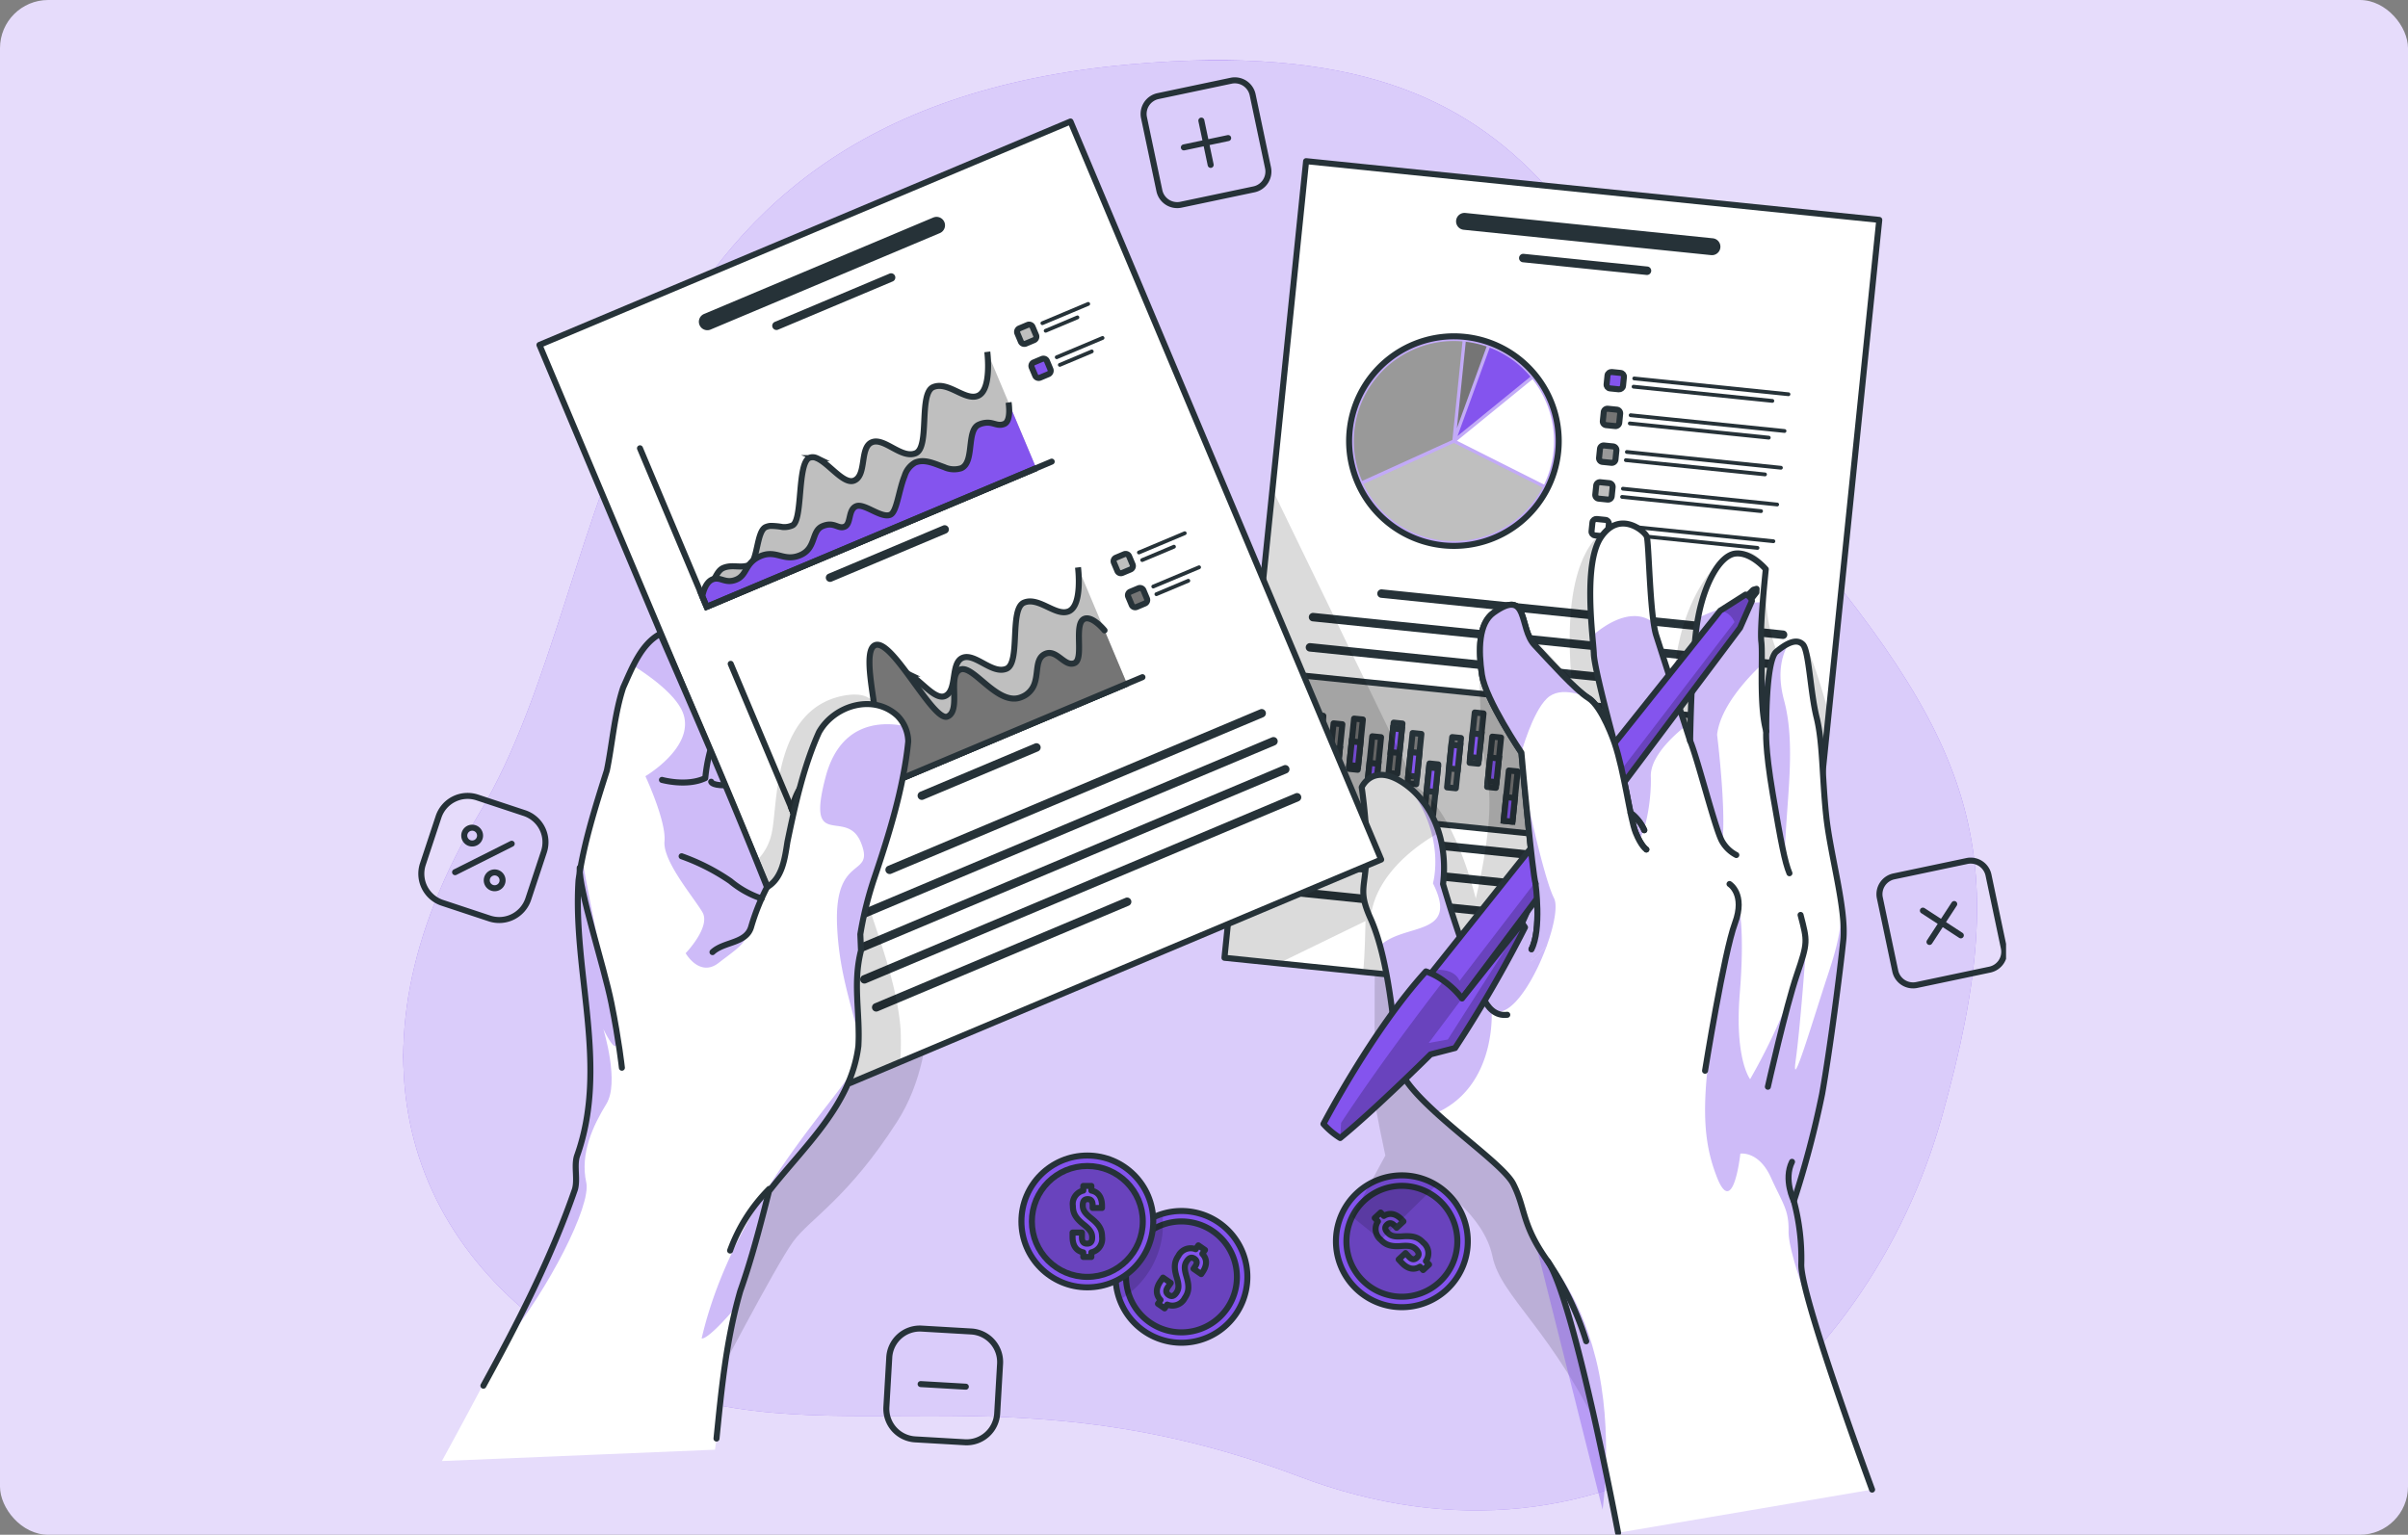 <svg xmlns="http://www.w3.org/2000/svg" xmlns:xlink="http://www.w3.org/1999/xlink" width="400" height="255" viewBox="0 0 400 255">
  <rect x="0" y="0" width="400" height="255" fill="#808080" stroke="none"/>
  <defs>
    <clipPath id="clip-path">
      <rect id="Rectángulo_406260" data-name="Rectángulo 406260" width="266.232" height="244.97" fill="none"/>
    </clipPath>
    <clipPath id="clip-path-3">
      <rect id="Rectángulo_406108" data-name="Rectángulo 406108" width="261.412" height="240.962" fill="none"/>
    </clipPath>
    <clipPath id="clip-path-6">
      <path id="Trazado_905724" data-name="Trazado 905724" d="M206.871,322.19a10.915,10.915,0,1,0,3.159-.465,10.886,10.886,0,0,0-3.159.465" transform="translate(-199.063 -321.725)" fill="none"/>
    </clipPath>
    <clipPath id="clip-path-7">
      <rect id="Rectángulo_406115" data-name="Rectángulo 406115" width="18.427" height="18.427" fill="none"/>
    </clipPath>
    <clipPath id="clip-path-9">
      <rect id="Rectángulo_406117" data-name="Rectángulo 406117" width="7.897" height="14.299" fill="none"/>
    </clipPath>
    <clipPath id="clip-path-12">
      <rect id="Rectángulo_406119" data-name="Rectángulo 406119" width="18.425" height="18.425" fill="none"/>
    </clipPath>
    <clipPath id="clip-path-17">
      <rect id="Rectángulo_406124" data-name="Rectángulo 406124" width="61.206" height="85.051" fill="none"/>
    </clipPath>
    <clipPath id="clip-path-19">
      <path id="Trazado_905744" data-name="Trazado 905744" d="M237.482,82.8l-7.97,77.8,8.992.921,14.043,1.438,72.174,7.394,5.164-50.41,8.4-81.944-95.209-9.753Z" transform="translate(-229.512 -28.238)" fill="none"/>
    </clipPath>
    <clipPath id="clip-path-20">
      <path id="Trazado_905746" data-name="Trazado 905746" d="M264.439,92.832a17.41,17.41,0,1,0,19.094-15.544,17.614,17.614,0,0,0-1.8-.092,17.412,17.412,0,0,0-17.3,15.636" transform="translate(-264.347 -77.196)" fill="none"/>
    </clipPath>
    <clipPath id="clip-path-21">
      <rect id="Rectángulo_406128" data-name="Rectángulo 406128" width="34.823" height="34.823" fill="none"/>
    </clipPath>
    <clipPath id="clip-path-23">
      <rect id="Rectángulo_406227" data-name="Rectángulo 406227" width="100.373" height="87.548" fill="none"/>
    </clipPath>
    <clipPath id="clip-path-26">
      <rect id="Rectángulo_406228" data-name="Rectángulo 406228" width="15.459" height="38.601" fill="none"/>
    </clipPath>
    <clipPath id="clip-path-27">
      <rect id="Rectángulo_406229" data-name="Rectángulo 406229" width="12.06" height="39.794" fill="none"/>
    </clipPath>
    <clipPath id="clip-path-28">
      <rect id="Rectángulo_406230" data-name="Rectángulo 406230" width="0.484" height="0.775" fill="none"/>
    </clipPath>
    <clipPath id="clip-path-29">
      <rect id="Rectángulo_406231" data-name="Rectángulo 406231" width="4.475" height="35.667" fill="none"/>
    </clipPath>
    <clipPath id="clip-path-30">
      <rect id="Rectángulo_406232" data-name="Rectángulo 406232" width="29.16" height="54.181" fill="none"/>
    </clipPath>
    <clipPath id="clip-path-31">
      <rect id="Rectángulo_406233" data-name="Rectángulo 406233" width="23.03" height="72.154" fill="none"/>
    </clipPath>
    <clipPath id="clip-path-32">
      <rect id="Rectángulo_406234" data-name="Rectángulo 406234" width="11.789" height="44.578" fill="none"/>
    </clipPath>
    <clipPath id="clip-path-33">
      <rect id="Rectángulo_406236" data-name="Rectángulo 406236" width="12.825" height="23.887" fill="none"/>
    </clipPath>
    <clipPath id="clip-path-35">
      <path id="Trazado_905798" data-name="Trazado 905798" d="M330.109,152.068,282.493,211.8l-8.016,10.057,5.905,3.764,53.013-70.683,1.97-4.473a1.493,1.493,0,0,0-1.056-1.06Z" transform="translate(-274.477 -149.4)" fill="none"/>
    </clipPath>
    <clipPath id="clip-path-36">
      <rect id="Rectángulo_406239" data-name="Rectángulo 406239" width="60.888" height="76.216" fill="none"/>
    </clipPath>
    <clipPath id="clip-path-39">
      <path id="Trazado_905802" data-name="Trazado 905802" d="M280.192,253.75a14.4,14.4,0,0,0-3.062-2.938,11.426,11.426,0,0,0-2.934-1.558c-8.943,9.825-17.026,25.347-17.026,25.347a12.756,12.756,0,0,0,2.782,2.336c5.692-4.627,15.022-13.9,15.022-13.9l4.067-1.052a209.319,209.319,0,0,0,11.61-20.052l-.491-.725Z" transform="translate(-257.17 -241.209)" fill="none"/>
    </clipPath>
    <clipPath id="clip-path-40">
      <rect id="Rectángulo_406242" data-name="Rectángulo 406242" width="30.699" height="35.727" fill="none"/>
    </clipPath>
    <clipPath id="clip-path-43">
      <rect id="Rectángulo_406243" data-name="Rectángulo 406243" width="18.023" height="24.586" fill="none"/>
    </clipPath>
    <clipPath id="clip-path-44">
      <rect id="Rectángulo_406244" data-name="Rectángulo 406244" width="5.163" height="29.026" fill="none"/>
    </clipPath>
    <clipPath id="clip-path-46">
      <rect id="Rectángulo_406247" data-name="Rectángulo 406247" width="49.252" height="85.451" fill="none"/>
    </clipPath>
    <clipPath id="clip-path-48">
      <path id="Trazado_905844" data-name="Trazado 905844" d="M38.041,54.265l36.075,85.717L89.651,176.9l8.243-3.471,79.971-33.656-51.61-122.63Z" transform="translate(-38.041 -17.138)" fill="none"/>
    </clipPath>
    <clipPath id="clip-path-49">
      <rect id="Rectángulo_406254" data-name="Rectángulo 406254" width="24.002" height="64.558" fill="none"/>
    </clipPath>
    <clipPath id="clip-path-52">
      <rect id="Rectángulo_406255" data-name="Rectángulo 406255" width="23.953" height="55.468" fill="none"/>
    </clipPath>
    <clipPath id="clip-path-53">
      <rect id="Rectángulo_406256" data-name="Rectángulo 406256" width="18.584" height="80.693" fill="none"/>
    </clipPath>
    <clipPath id="clip-path-54">
      <rect id="Rectángulo_406257" data-name="Rectángulo 406257" width="25.413" height="45.157" fill="none"/>
    </clipPath>
    <clipPath id="clip-path-55">
      <rect id="Rectángulo_406258" data-name="Rectángulo 406258" width="14.398" height="49.746" fill="none"/>
    </clipPath>
  </defs>
  <g id="Grupo_1113167" data-name="Grupo 1113167" transform="translate(-180.051 -1426)">
    <rect id="Rectángulo_404571" data-name="Rectángulo 404571" width="400" height="255" rx="8" transform="translate(180.051 1426)" fill="#e6dcfb"/>
    <g id="Grupo_1113166" data-name="Grupo 1113166" transform="translate(247.051 1436)">
      <g id="Grupo_1113165" data-name="Grupo 1113165" clip-path="url(#clip-path)">
        <g id="Grupo_1113024" data-name="Grupo 1113024">
          <g id="Grupo_1113023" data-name="Grupo 1113023" clip-path="url(#clip-path)">
            <path id="Trazado_905712" data-name="Trazado 905712" d="M120.761.688c73.716-6.565,73.84,35.025,107.055,73.771s40.322,56.313,27.8,100.978S200.9,255.117,148.7,235.278s-82.1-.787-115.021-18.4-45.149-51.653-21.051-91.768S29.866,8.783,120.761.688" transform="translate(0 0)" fill="#8454ee"/>
            <g id="Grupo_1113022" data-name="Grupo 1113022" opacity="0.7">
              <g id="Grupo_1113021" data-name="Grupo 1113021">
                <g id="Grupo_1113020" data-name="Grupo 1113020" clip-path="url(#clip-path-3)">
                  <path id="Trazado_905713" data-name="Trazado 905713" d="M120.761.688c73.716-6.565,73.84,35.025,107.055,73.771s40.322,56.313,27.8,100.978S200.9,255.117,148.7,235.278s-82.1-.787-115.021-18.4-45.149-51.653-21.051-91.768S29.866,8.783,120.761.688" transform="translate(0 0)" fill="#fff"/>
                </g>
              </g>
            </g>
          </g>
        </g>
        <g id="Grupo_1113026" data-name="Grupo 1113026">
          <g id="Grupo_1113025" data-name="Grupo 1113025" clip-path="url(#clip-path)">
            <path id="Trazado_905714" data-name="Trazado 905714" d="M225.238,23.747,213.111,26.3a3.025,3.025,0,0,1-3.584-2.337l-2.554-12.126a3.025,3.025,0,0,1,2.337-3.584L221.437,5.7a3.025,3.025,0,0,1,3.584,2.336l2.554,12.127A3.025,3.025,0,0,1,225.238,23.747Z" transform="translate(-83.94 -2.286)" fill="none" stroke="#263238" stroke-linecap="round" stroke-linejoin="round" stroke-width="1"/>
            <line id="Línea_2163" data-name="Línea 2163" x2="1.55" y2="7.359" transform="translate(132.559 10.035)" fill="none" stroke="#263238" stroke-linecap="round" stroke-linejoin="round" stroke-width="1"/>
            <line id="Línea_2164" data-name="Línea 2164" x1="7.359" y2="1.55" transform="translate(129.655 12.94)" fill="none" stroke="#263238" stroke-linecap="round" stroke-linejoin="round" stroke-width="1"/>
            <path id="Trazado_905715" data-name="Trazado 905715" d="M430.911,241.88l-12.126,2.554A3.025,3.025,0,0,1,415.2,242.1l-2.554-12.126a3.025,3.025,0,0,1,2.337-3.584l12.127-2.554a3.026,3.026,0,0,1,3.584,2.337l2.554,12.126A3.025,3.025,0,0,1,430.911,241.88Z" transform="translate(-167.379 -90.779)" fill="none" stroke="#263238" stroke-linecap="round" stroke-linejoin="round" stroke-width="1"/>
            <line id="Línea_2165" data-name="Línea 2165" x1="4.108" y2="6.3" transform="translate(253.514 140.204)" fill="none" stroke="#263238" stroke-linecap="round" stroke-linejoin="round" stroke-width="1"/>
            <line id="Línea_2166" data-name="Línea 2166" x1="6.3" y1="4.108" transform="translate(252.418 141.3)" fill="none" stroke="#263238" stroke-linecap="round" stroke-linejoin="round" stroke-width="1"/>
            <path id="Rectángulo_406110" data-name="Rectángulo 406110" d="M5.09,0h8.262a5.091,5.091,0,0,1,5.091,5.091v8.262a5.09,5.09,0,0,1-5.09,5.09H5.091A5.091,5.091,0,0,1,0,13.352V5.09A5.09,5.09,0,0,1,5.09,0Z" transform="matrix(0.058, -0.998, 0.998, 0.058, 79.944, 228.857)" fill="none" stroke="#263238" stroke-linecap="round" stroke-linejoin="round" stroke-width="1"/>
            <line id="Línea_2167" data-name="Línea 2167" x1="7.508" y1="0.433" transform="translate(85.928 219.966)" fill="none" stroke="#263238" stroke-linecap="round" stroke-linejoin="round" stroke-width="1"/>
            <path id="Rectángulo_406111" data-name="Rectángulo 406111" d="M5.091,0h8.262a5.091,5.091,0,0,1,5.091,5.091v8.262a5.09,5.09,0,0,1-5.09,5.09H5.091A5.091,5.091,0,0,1,0,13.352V5.091A5.091,5.091,0,0,1,5.091,0Z" transform="translate(1.645 138.405) rotate(-71.672)" fill="none" stroke="#263238" stroke-linecap="round" stroke-linejoin="round" stroke-width="1"/>
            <line id="Línea_2168" data-name="Línea 2168" x1="9.409" y2="4.726" transform="translate(8.594 130.188)" fill="none" stroke="#263238" stroke-linecap="round" stroke-linejoin="round" stroke-width="1"/>
            <path id="Trazado_905716" data-name="Trazado 905716" d="M19.512,215.292a1.313,1.313,0,1,1-1.762-.584A1.312,1.312,0,0,1,19.512,215.292Z" transform="translate(-6.907 -87.048)" fill="none" stroke="#263238" stroke-linecap="round" stroke-linejoin="round" stroke-width="1"/>
            <path id="Trazado_905717" data-name="Trazado 905717" d="M25.8,227.8a1.313,1.313,0,1,1-1.762-.584A1.312,1.312,0,0,1,25.8,227.8Z" transform="translate(-9.457 -92.123)" fill="none" stroke="#263238" stroke-linecap="round" stroke-linejoin="round" stroke-width="1"/>
          </g>
        </g>
        <g id="Grupo_1113028" data-name="Grupo 1113028">
          <g id="Grupo_1113027" data-name="Grupo 1113027" clip-path="url(#clip-path)">
            <path id="Trazado_905718" data-name="Trazado 905718" d="M219.019,338.9a10.945,10.945,0,1,1-2.775-15.232,10.951,10.951,0,0,1,2.775,15.232" transform="translate(-80.757 -130.52)" fill="#8454ee"/>
          </g>
        </g>
        <g id="Grupo_1113042" data-name="Grupo 1113042" transform="translate(118.306 191.205)">
          <g id="Grupo_1113041" data-name="Grupo 1113041" clip-path="url(#clip-path-6)">
            <g id="Grupo_1113034" data-name="Grupo 1113034" transform="translate(1.738 1.736)" opacity="0.3">
              <g id="Grupo_1113033" data-name="Grupo 1113033">
                <g id="Grupo_1113032" data-name="Grupo 1113032" clip-path="url(#clip-path-7)">
                  <g id="Grupo_1113031" data-name="Grupo 1113031" opacity="0.7">
                    <g id="Grupo_1113030" data-name="Grupo 1113030">
                      <g id="Grupo_1113029" data-name="Grupo 1113029" clip-path="url(#clip-path-7)">
                        <path id="Trazado_905719" data-name="Trazado 905719" d="M218.778,339.1a9.212,9.212,0,1,1-2.339-12.817,9.214,9.214,0,0,1,2.339,12.817" transform="translate(-201.987 -324.646)"/>
                      </g>
                    </g>
                  </g>
                </g>
              </g>
            </g>
            <path id="Trazado_905720" data-name="Trazado 905720" d="M218.778,339.1a9.212,9.212,0,1,1-2.339-12.817A9.214,9.214,0,0,1,218.778,339.1Z" transform="translate(-200.249 -322.91)" fill="none" stroke="#263238" stroke-linecap="round" stroke-linejoin="round" stroke-width="1"/>
            <path id="Trazado_905721" data-name="Trazado 905721" d="M217.057,331.975l.442-.639,1.106.765-.442.639c.823.859.805,1.937,0,3.1l-.187.271-1.278-.884.247-.357c.425-.615.341-1.018-.089-1.315s-.838-.235-1.263.38-.476,1.215-.068,2.568c.494,1.65.408,2.589-.272,3.573a2.3,2.3,0,0,1-2.925,1.1l-.433.627-1.106-.765.433-.627c-.835-.868-.808-1.957,0-3.125l.408-.59,1.278.884-.467.676c-.425.615-.308,1.022.122,1.32s.853.263,1.278-.352.485-1.227.068-2.568c-.5-1.638-.408-2.589.272-3.573a2.279,2.279,0,0,1,2.878-1.116" transform="translate(-203.744 -325.624)" fill="#8454ee"/>
            <path id="Trazado_905722" data-name="Trazado 905722" d="M217.057,331.975l.442-.639,1.106.765-.442.639c.823.859.805,1.937,0,3.1l-.187.271-1.278-.884.247-.357c.425-.615.341-1.018-.089-1.315s-.838-.235-1.263.38-.476,1.215-.068,2.568c.494,1.65.408,2.589-.272,3.573a2.3,2.3,0,0,1-2.925,1.1l-.433.627-1.106-.765.433-.627c-.835-.868-.808-1.957,0-3.125l.408-.59,1.278.884-.467.676c-.425.615-.308,1.022.122,1.32s.853.263,1.278-.352.485-1.227.068-2.568c-.5-1.638-.408-2.589.272-3.573A2.279,2.279,0,0,1,217.057,331.975Z" transform="translate(-203.744 -325.624)" fill="none" stroke="#263238" stroke-linecap="round" stroke-linejoin="round" stroke-width="1"/>
            <g id="Grupo_1113040" data-name="Grupo 1113040" transform="translate(0 0.465)" opacity="0.2">
              <g id="Grupo_1113039" data-name="Grupo 1113039">
                <g id="Grupo_1113038" data-name="Grupo 1113038" clip-path="url(#clip-path-9)">
                  <g id="Grupo_1113037" data-name="Grupo 1113037" opacity="0.7">
                    <g id="Grupo_1113036" data-name="Grupo 1113036">
                      <g id="Grupo_1113035" data-name="Grupo 1113035" clip-path="url(#clip-path-9)">
                        <path id="Trazado_905723" data-name="Trazado 905723" d="M206.96,324.119a14.749,14.749,0,0,1-7.215,12.689,10.942,10.942,0,0,1,7.126-14.3,14.388,14.388,0,0,1,.089,1.611" transform="translate(-199.063 -322.508)"/>
                      </g>
                    </g>
                  </g>
                </g>
              </g>
            </g>
          </g>
        </g>
        <g id="Grupo_1113056" data-name="Grupo 1113056">
          <g id="Grupo_1113055" data-name="Grupo 1113055" clip-path="url(#clip-path)">
            <path id="Trazado_905725" data-name="Trazado 905725" d="M219.019,338.9a10.945,10.945,0,1,1-2.775-15.232A10.951,10.951,0,0,1,219.019,338.9Z" transform="translate(-80.757 -130.52)" fill="none" stroke="#263238" stroke-linecap="round" stroke-linejoin="round" stroke-width="1"/>
            <path id="Trazado_905726" data-name="Trazado 905726" d="M194.657,317.171a10.95,10.95,0,1,1-10.95-10.95,10.95,10.95,0,0,1,10.95,10.95" transform="translate(-70.085 -124.23)" fill="#8454ee"/>
            <circle id="Elipse_12914" data-name="Elipse 12914" cx="10.95" cy="10.95" r="10.95" transform="translate(102.671 181.991)" fill="none" stroke="#263238" stroke-linecap="round" stroke-linejoin="round" stroke-width="1"/>
            <g id="Grupo_1113048" data-name="Grupo 1113048" transform="translate(104.409 183.729)" opacity="0.3">
              <g id="Grupo_1113047" data-name="Grupo 1113047">
                <g id="Grupo_1113046" data-name="Grupo 1113046" clip-path="url(#clip-path-12)">
                  <g id="Grupo_1113045" data-name="Grupo 1113045" opacity="0.7">
                    <g id="Grupo_1113044" data-name="Grupo 1113044">
                      <g id="Grupo_1113043" data-name="Grupo 1113043" clip-path="url(#clip-path-12)">
                        <path id="Trazado_905727" data-name="Trazado 905727" d="M194.106,318.357a9.212,9.212,0,1,1-9.212-9.212,9.212,9.212,0,0,1,9.212,9.212" transform="translate(-175.681 -309.145)"/>
                      </g>
                    </g>
                  </g>
                </g>
              </g>
            </g>
            <circle id="Elipse_12915" data-name="Elipse 12915" cx="9.212" cy="9.212" r="9.212" transform="translate(104.409 183.729)" fill="none" stroke="#263238" stroke-linecap="round" stroke-linejoin="round" stroke-width="1"/>
            <path id="Trazado_905728" data-name="Trazado 905728" d="M188.836,315.492v-.777h1.345v.777c1.165.239,1.763,1.135,1.763,2.554v.329H190.39v-.433c0-.747-.3-1.031-.821-1.031s-.823.284-.823,1.031.3,1.27,1.4,2.151c1.346,1.076,1.809,1.9,1.809,3.093a2.294,2.294,0,0,1-1.778,2.57v.763h-1.345v-.763c-1.18-.239-1.778-1.15-1.778-2.57v-.717h1.555v.821c0,.748.328,1.016.851,1.016s.852-.269.852-1.016-.3-1.284-1.4-2.151c-1.345-1.061-1.808-1.9-1.808-3.094a2.279,2.279,0,0,1,1.733-2.554" transform="translate(-75.887 -127.676)" fill="#8454ee"/>
            <path id="Trazado_905729" data-name="Trazado 905729" d="M188.836,315.492v-.777h1.345v.777c1.165.239,1.763,1.135,1.763,2.554v.329H190.39v-.433c0-.747-.3-1.031-.821-1.031s-.823.284-.823,1.031.3,1.27,1.4,2.151c1.346,1.076,1.809,1.9,1.809,3.093a2.294,2.294,0,0,1-1.778,2.57v.763h-1.345v-.763c-1.18-.239-1.778-1.15-1.778-2.57v-.717h1.555v.821c0,.748.328,1.016.851,1.016s.852-.269.852-1.016-.3-1.284-1.4-2.151c-1.345-1.061-1.808-1.9-1.808-3.094A2.279,2.279,0,0,1,188.836,315.492Z" transform="translate(-75.887 -127.676)" fill="none" stroke="#263238" stroke-linecap="round" stroke-linejoin="round" stroke-width="1"/>
            <path id="Trazado_905730" data-name="Trazado 905730" d="M279.644,315.267a10.95,10.95,0,1,1-15.475-.572,10.95,10.95,0,0,1,15.475.572" transform="translate(-105.751 -126.481)" fill="#8454ee"/>
            <path id="Trazado_905731" data-name="Trazado 905731" d="M279.644,315.267a10.95,10.95,0,1,1-15.475-.572A10.95,10.95,0,0,1,279.644,315.267Z" transform="translate(-105.751 -126.481)" fill="none" stroke="#263238" stroke-linecap="round" stroke-linejoin="round" stroke-width="1"/>
            <g id="Grupo_1113054" data-name="Grupo 1113054" transform="translate(156.658 187.026)" opacity="0.3">
              <g id="Grupo_1113053" data-name="Grupo 1113053">
                <g id="Grupo_1113052" data-name="Grupo 1113052" clip-path="url(#clip-path-12)">
                  <g id="Grupo_1113051" data-name="Grupo 1113051" opacity="0.7">
                    <g id="Grupo_1113050" data-name="Grupo 1113050">
                      <g id="Grupo_1113049" data-name="Grupo 1113049" clip-path="url(#clip-path-12)">
                        <path id="Trazado_905732" data-name="Trazado 905732" d="M279.558,317.636a9.212,9.212,0,1,1-13.02-.481,9.212,9.212,0,0,1,13.02.481" transform="translate(-263.595 -314.693)"/>
                      </g>
                    </g>
                  </g>
                </g>
              </g>
            </g>
            <path id="Trazado_905733" data-name="Trazado 905733" d="M279.558,317.636a9.212,9.212,0,1,1-13.02-.481A9.212,9.212,0,0,1,279.558,317.636Z" transform="translate(-106.937 -127.667)" fill="none" stroke="#263238" stroke-linecap="round" stroke-linejoin="round" stroke-width="1"/>
            <path id="Trazado_905734" data-name="Trazado 905734" d="M272.037,323.632l-.529-.569.985-.915.529.569c1.017-.618,2.065-.368,3.031.672l.224.241-1.139,1.058-.295-.317c-.509-.548-.921-.553-1.3-.2s-.41.768.1,1.315,1.083.727,2.494.62c1.718-.127,2.616.16,3.43,1.036a2.3,2.3,0,0,1,.445,3.093l.519.559-.985.915-.519-.559c-1.028.628-2.085.367-3.051-.673l-.489-.526,1.139-1.058.559.6c.509.548.932.521,1.315.165s.442-.776-.067-1.324-1.094-.738-2.493-.62c-1.707.138-2.616-.16-3.43-1.036a2.279,2.279,0,0,1-.469-3.051" transform="translate(-110.147 -130.691)" fill="#8454ee"/>
            <path id="Trazado_905735" data-name="Trazado 905735" d="M272.037,323.632l-.529-.569.985-.915.529.569c1.017-.618,2.065-.368,3.031.672l.224.241-1.139,1.058-.295-.317c-.509-.548-.921-.553-1.3-.2s-.41.768.1,1.315,1.083.727,2.494.62c1.718-.127,2.616.16,3.43,1.036a2.3,2.3,0,0,1,.445,3.093l.519.559-.985.915-.519-.559c-1.028.628-2.085.367-3.051-.673l-.489-.526,1.139-1.058.559.6c.509.548.932.521,1.315.165s.442-.776-.067-1.324-1.094-.738-2.493-.62c-1.707.138-2.616-.16-3.43-1.036A2.279,2.279,0,0,1,272.037,323.632Z" transform="translate(-110.147 -130.691)" fill="none" stroke="#263238" stroke-linecap="round" stroke-linejoin="round" stroke-width="1"/>
          </g>
        </g>
        <g id="Grupo_1113064" data-name="Grupo 1113064">
          <g id="Grupo_1113063" data-name="Grupo 1113063" clip-path="url(#clip-path)">
            <g id="Grupo_1113062" data-name="Grupo 1113062" transform="translate(157.608 148.633)" opacity="0.2">
              <g id="Grupo_1113061" data-name="Grupo 1113061">
                <g id="Grupo_1113060" data-name="Grupo 1113060" clip-path="url(#clip-path-17)">
                  <g id="Grupo_1113059" data-name="Grupo 1113059" opacity="0.7">
                    <g id="Grupo_1113058" data-name="Grupo 1113058">
                      <g id="Grupo_1113057" data-name="Grupo 1113057" clip-path="url(#clip-path-17)">
                        <path id="Trazado_905736" data-name="Trazado 905736" d="M268.946,250.092s-.045,22.724,0,24.051,1.765,9.307,1.765,9.307l-5.517,10.172,4.75,3.829,9.242-9.085s7.87,4.861,9.309,11.814,10,12.016,18.886,31.272,19.02-43.085,19.02-43.085l-27.414-34.515Z" transform="translate(-265.194 -250.092)"/>
                      </g>
                    </g>
                  </g>
                </g>
              </g>
            </g>
          </g>
        </g>
        <path id="Trazado_905737" data-name="Trazado 905737" d="M338.282,37.991l-8.4,81.944-5.165,50.41-72.173-7.393L238.5,161.513l-8.992-.921,7.97-77.8,5.592-54.558Z" transform="translate(-93.11 -11.456)" fill="#fff"/>
        <g id="Grupo_1113066" data-name="Grupo 1113066" transform="translate(136.402 16.782)">
          <g id="Grupo_1113065" data-name="Grupo 1113065" clip-path="url(#clip-path-19)">
            <path id="Trazado_905738" data-name="Trazado 905738" d="M336.893,46.916l-41.1-4.211a1.4,1.4,0,0,0-.286,2.794l41.1,4.211a1.4,1.4,0,0,0,.286-2.794" transform="translate(-255.774 -34.104)" fill="#263238"/>
            <path id="Trazado_905739" data-name="Trazado 905739" d="M333.171,56.244l-20.55-2.106a.7.7,0,0,0-.143,1.4l20.549,2.106a.7.7,0,1,0,.143-1.4" transform="translate(-262.915 -38.744)" fill="#263238"/>
            <path id="Trazado_905740" data-name="Trazado 905740" d="M339.708,154.778,273,147.942a.7.7,0,1,0-.143,1.4l66.7,6.835a.7.7,0,1,0,.143-1.4" transform="translate(-246.842 -76.799)" fill="#263238"/>
            <path id="Trazado_905741" data-name="Trazado 905741" d="M331.428,162.47l-77.564-7.948a.7.7,0,0,0-.143,1.4l77.564,7.948a.7.7,0,1,0,.143-1.4" transform="translate(-239.078 -79.468)" fill="#263238"/>
            <path id="Trazado_905742" data-name="Trazado 905742" d="M308.843,168.7,253,162.973a.7.7,0,0,0-.143,1.4l55.844,5.722a.7.7,0,1,0,.143-1.4" transform="translate(-238.726 -82.897)" fill="#263238"/>
            <rect id="Rectángulo_406126" data-name="Rectángulo 406126" width="22.265" height="78.602" transform="translate(11.13 107.645) rotate(-84.149)" fill="#bfbfbf"/>
            <rect id="Rectángulo_406127" data-name="Rectángulo 406127" width="22.265" height="78.602" transform="translate(11.13 107.645) rotate(-84.149)" fill="none" stroke="#263238" stroke-miterlimit="10" stroke-width="1"/>
            <path id="Trazado_905743" data-name="Trazado 905743" d="M299.077,96.382a17.41,17.41,0,1,1-15.544-19.094,17.409,17.409,0,0,1,15.544,19.094" transform="translate(-243.644 -48.1)" fill="#8454ee"/>
          </g>
        </g>
        <g id="Grupo_1113071" data-name="Grupo 1113071" transform="translate(157.105 45.879)">
          <g id="Grupo_1113070" data-name="Grupo 1113070" clip-path="url(#clip-path-20)">
            <g id="Grupo_1113069" data-name="Grupo 1113069" transform="translate(0 0)" opacity="0.5">
              <g id="Grupo_1113068" data-name="Grupo 1113068">
                <g id="Grupo_1113067" data-name="Grupo 1113067" clip-path="url(#clip-path-21)">
                  <path id="Trazado_905745" data-name="Trazado 905745" d="M299.077,96.382a17.41,17.41,0,1,1-15.544-19.094,17.409,17.409,0,0,1,15.544,19.094" transform="translate(-264.347 -77.196)" fill="#fff"/>
                </g>
              </g>
            </g>
          </g>
        </g>
        <g id="Grupo_1113079" data-name="Grupo 1113079" transform="translate(136.402 16.782)">
          <g id="Grupo_1113078" data-name="Grupo 1113078" clip-path="url(#clip-path-19)">
            <path id="Trazado_905747" data-name="Trazado 905747" d="M299.077,96.382a17.41,17.41,0,1,1-15.544-19.094A17.409,17.409,0,0,1,299.077,96.382Z" transform="translate(-243.644 -48.1)" fill="none" stroke="#263238" stroke-miterlimit="10" stroke-width="1"/>
            <path id="Trazado_905748" data-name="Trazado 905748" d="M294.484,99.414l14.477,7.284a16.633,16.633,0,0,0-1.915-17.511Z" transform="translate(-255.87 -52.964)" fill="#fff"/>
            <path id="Trazado_905749" data-name="Trazado 905749" d="M294.646,95.05l12.122-9.869A16.6,16.6,0,0,0,300,80.359l-2.186,6Z" transform="translate(-255.936 -49.383)" fill="#8454ee"/>
            <path id="Trazado_905750" data-name="Trazado 905750" d="M295.948,78.714l-1.47,14.348,4.937-13.555a16.654,16.654,0,0,0-3.467-.793" transform="translate(-255.868 -48.715)" fill="#757575"/>
            <path id="Trazado_905751" data-name="Trazado 905751" d="M282.038,94.956l1.678-16.378a16.621,16.621,0,0,0-16.671,23.188Z" transform="translate(-244.179 -48.635)" fill="#999"/>
            <path id="Trazado_905752" data-name="Trazado 905752" d="M281.692,123.234a16.629,16.629,0,0,0,16.423-8.825L283.381,107l-15.02,6.822a16.617,16.617,0,0,0,13.331,9.416" transform="translate(-245.273 -60.189)" fill="#bfbfbf"/>
            <path id="Trazado_905753" data-name="Trazado 905753" d="M338.591,90.057l-1.986-.2a.373.373,0,0,1-.332-.408l.2-1.986a.372.372,0,0,1,.408-.332l1.985.2a.372.372,0,0,1,.332.408l-.2,1.986a.372.372,0,0,1-.408.332" transform="translate(-272.823 -52.128)" fill="#8454ee"/>
            <rect id="Rectángulo_406129" data-name="Rectángulo 406129" width="2.74" height="2.74" rx="0.626" transform="translate(63.412 37.688) rotate(-84.156)" fill="none" stroke="#263238" stroke-miterlimit="10" stroke-width="1"/>
            <path id="Trazado_905754" data-name="Trazado 905754" d="M369.409,91.7l-25.588-2.622a.315.315,0,1,1,.064-.626l25.588,2.622a.315.315,0,1,1-.064.626" transform="translate(-275.771 -52.666)" fill="#263238"/>
            <path id="Trazado_905755" data-name="Trazado 905755" d="M366.668,93.738l-23.083-2.365a.315.315,0,0,1,.064-.626l23.082,2.365a.315.315,0,0,1-.064.626" transform="translate(-275.676 -53.596)" fill="#263238"/>
            <path id="Trazado_905756" data-name="Trazado 905756" d="M337.537,100.329l-1.986-.2a.373.373,0,0,1-.332-.408l.2-1.986a.373.373,0,0,1,.408-.332l1.986.2a.373.373,0,0,1,.332.408l-.2,1.986a.372.372,0,0,1-.408.332" transform="translate(-272.395 -56.295)" fill="#757575"/>
            <path id="Rectángulo_406130" data-name="Rectángulo 406130" d="M.626,0H2.114A.627.627,0,0,1,2.74.627V2.114a.626.626,0,0,1-.626.626H.626A.626.626,0,0,1,0,2.114V.626A.626.626,0,0,1,.626,0Z" transform="translate(62.786 43.793) rotate(-84.156)" fill="none" stroke="#263238" stroke-linecap="round" stroke-linejoin="round" stroke-width="1"/>
            <path id="Trazado_905757" data-name="Trazado 905757" d="M368.357,101.973l-25.588-2.622a.315.315,0,0,1,.064-.626l25.588,2.622a.315.315,0,0,1-.064.626" transform="translate(-275.344 -56.833)" fill="#263238"/>
            <path id="Trazado_905758" data-name="Trazado 905758" d="M365.616,104.01l-23.083-2.365a.315.315,0,0,1,.064-.626l23.082,2.365a.315.315,0,1,1-.064.626" transform="translate(-275.249 -57.764)" fill="#263238"/>
            <path id="Trazado_905759" data-name="Trazado 905759" d="M336.485,110.6l-1.986-.2a.373.373,0,0,1-.333-.408l.2-1.986a.373.373,0,0,1,.409-.332l1.985.2a.372.372,0,0,1,.333.408l-.2,1.986a.372.372,0,0,1-.408.332" transform="translate(-271.968 -60.463)" fill="#999"/>
            <path id="Rectángulo_406131" data-name="Rectángulo 406131" d="M.626,0H2.114A.627.627,0,0,1,2.74.627V2.114a.626.626,0,0,1-.626.626H.626A.626.626,0,0,1,0,2.114V.626A.626.626,0,0,1,.626,0Z" transform="translate(62.161 49.898) rotate(-84.156)" fill="none" stroke="#263238" stroke-linecap="round" stroke-linejoin="round" stroke-width="1"/>
            <path id="Trazado_905760" data-name="Trazado 905760" d="M367.3,112.246l-25.588-2.622a.315.315,0,0,1,.064-.626l25.588,2.622a.315.315,0,1,1-.064.626" transform="translate(-274.917 -61.001)" fill="#263238"/>
            <path id="Trazado_905761" data-name="Trazado 905761" d="M364.563,114.283l-23.082-2.365a.315.315,0,1,1,.064-.626l23.082,2.365a.315.315,0,1,1-.064.626" transform="translate(-274.822 -61.931)" fill="#263238"/>
            <path id="Trazado_905762" data-name="Trazado 905762" d="M335.432,120.875l-1.985-.2a.373.373,0,0,1-.333-.408l.2-1.986a.372.372,0,0,1,.408-.332l1.985.2a.372.372,0,0,1,.332.408l-.2,1.986a.372.372,0,0,1-.408.332" transform="translate(-271.542 -64.631)" fill="#bfbfbf"/>
            <path id="Rectángulo_406132" data-name="Rectángulo 406132" d="M.626,0H2.113A.627.627,0,0,1,2.74.627V2.114a.626.626,0,0,1-.626.626H.626A.626.626,0,0,1,0,2.114V.626A.626.626,0,0,1,.626,0Z" transform="matrix(0.102, -0.995, 0.995, 0.102, 61.535, 56.003)" fill="none" stroke="#263238" stroke-miterlimit="10" stroke-width="1"/>
            <path id="Trazado_905763" data-name="Trazado 905763" d="M366.251,122.519,340.663,119.9a.315.315,0,1,1,.064-.626l25.588,2.622a.315.315,0,1,1-.064.626" transform="translate(-274.49 -65.168)" fill="#263238"/>
            <path id="Trazado_905764" data-name="Trazado 905764" d="M363.51,124.556l-23.082-2.365a.315.315,0,1,1,.064-.626l23.083,2.365a.315.315,0,0,1-.064.626" transform="translate(-274.395 -66.098)" fill="#263238"/>
            <path id="Trazado_905765" data-name="Trazado 905765" d="M334.379,131.148l-1.986-.2a.373.373,0,0,1-.332-.408l.2-1.986a.372.372,0,0,1,.408-.332l1.985.2a.372.372,0,0,1,.332.408l-.2,1.986a.372.372,0,0,1-.408.332" transform="translate(-271.114 -68.798)" fill="#fff"/>
            <rect id="Rectángulo_406133" data-name="Rectángulo 406133" width="2.74" height="2.74" rx="0.626" transform="translate(60.91 62.109) rotate(-84.156)" fill="none" stroke="#263238" stroke-linecap="round" stroke-linejoin="round" stroke-width="1"/>
            <path id="Trazado_905766" data-name="Trazado 905766" d="M365.2,132.792l-25.588-2.622a.315.315,0,1,1,.064-.626l25.588,2.622a.315.315,0,1,1-.064.626" transform="translate(-274.063 -69.336)" fill="#263238"/>
            <path id="Trazado_905767" data-name="Trazado 905767" d="M362.458,134.829l-23.082-2.365a.315.315,0,0,1,.064-.626l23.083,2.365a.315.315,0,1,1-.064.626" transform="translate(-273.968 -70.266)" fill="#263238"/>
            <rect id="Rectángulo_406134" data-name="Rectángulo 406134" width="8.397" height="1.469" transform="translate(79.755 108.177) rotate(-84.148)" fill="#757575"/>
            <rect id="Rectángulo_406135" data-name="Rectángulo 406135" width="8.397" height="1.469" transform="translate(79.755 108.177) rotate(-84.148)" fill="none" stroke="#263238" stroke-linecap="round" stroke-linejoin="round" stroke-width="1"/>
            <rect id="Rectángulo_406136" data-name="Rectángulo 406136" width="3.953" height="1.469" transform="translate(79.884 106.918) rotate(-84.146)" fill="#8454ee"/>
            <rect id="Rectángulo_406137" data-name="Rectángulo 406137" width="3.953" height="1.469" transform="translate(79.884 106.918) rotate(-84.146)" fill="none" stroke="#263238" stroke-miterlimit="10" stroke-width="1"/>
            <rect id="Rectángulo_406138" data-name="Rectángulo 406138" width="8.397" height="1.468" transform="translate(83.26 106.406) rotate(-84.146)" fill="#757575"/>
            <rect id="Rectángulo_406139" data-name="Rectángulo 406139" width="8.397" height="1.468" transform="translate(83.26 106.406) rotate(-84.146)" fill="none" stroke="#263238" stroke-linecap="round" stroke-linejoin="round" stroke-width="1"/>
            <rect id="Rectángulo_406140" data-name="Rectángulo 406140" width="3.953" height="1.469" transform="translate(83.486 104.203) rotate(-84.146)" fill="#8454ee"/>
            <rect id="Rectángulo_406141" data-name="Rectángulo 406141" width="3.953" height="1.469" transform="translate(83.486 104.203) rotate(-84.146)" fill="none" stroke="#263238" stroke-miterlimit="10" stroke-width="1"/>
            <rect id="Rectángulo_406142" data-name="Rectángulo 406142" width="8.397" height="1.468" transform="translate(86.385 108.345) rotate(-84.146)" fill="#757575"/>
            <rect id="Rectángulo_406143" data-name="Rectángulo 406143" width="8.397" height="1.468" transform="translate(86.385 108.345) rotate(-84.146)" fill="none" stroke="#263238" stroke-linecap="round" stroke-linejoin="round" stroke-width="1"/>
            <rect id="Rectángulo_406144" data-name="Rectángulo 406144" width="3.953" height="1.469" transform="translate(86.707 105.199) rotate(-84.148)" fill="#8454ee"/>
            <rect id="Rectángulo_406145" data-name="Rectángulo 406145" width="3.953" height="1.469" transform="translate(86.707 105.199) rotate(-84.148)" fill="none" stroke="#263238" stroke-miterlimit="10" stroke-width="1"/>
            <rect id="Rectángulo_406146" data-name="Rectángulo 406146" width="8.397" height="1.468" transform="translate(76.635 106.189) rotate(-84.146)" fill="#757575"/>
            <rect id="Rectángulo_406147" data-name="Rectángulo 406147" width="8.397" height="1.468" transform="translate(76.635 106.189) rotate(-84.146)" fill="none" stroke="#263238" stroke-linecap="round" stroke-linejoin="round" stroke-width="1"/>
            <rect id="Rectángulo_406148" data-name="Rectángulo 406148" width="3.953" height="1.469" transform="translate(76.764 104.931) rotate(-84.148)" fill="#8454ee"/>
            <rect id="Rectángulo_406149" data-name="Rectángulo 406149" width="3.953" height="1.469" transform="translate(76.764 104.931) rotate(-84.148)" fill="none" stroke="#263238" stroke-miterlimit="10" stroke-width="1"/>
            <rect id="Rectángulo_406150" data-name="Rectángulo 406150" width="8.397" height="1.468" transform="translate(73.093 108.323) rotate(-84.146)" fill="#757575"/>
            <rect id="Rectángulo_406151" data-name="Rectángulo 406151" width="8.397" height="1.468" transform="translate(73.093 108.323) rotate(-84.146)" fill="none" stroke="#263238" stroke-linecap="round" stroke-linejoin="round" stroke-width="1"/>
            <rect id="Rectángulo_406152" data-name="Rectángulo 406152" width="3.953" height="1.469" transform="translate(73.19 107.38) rotate(-84.148)" fill="#8454ee"/>
            <rect id="Rectángulo_406153" data-name="Rectángulo 406153" width="3.953" height="1.469" transform="translate(73.19 107.38) rotate(-84.148)" fill="none" stroke="#263238" stroke-miterlimit="10" stroke-width="1"/>
            <rect id="Rectángulo_406154" data-name="Rectángulo 406154" width="8.397" height="1.469" transform="translate(70.025 105.83) rotate(-84.148)" fill="#757575"/>
            <rect id="Rectángulo_406155" data-name="Rectángulo 406155" width="8.397" height="1.469" transform="translate(70.025 105.83) rotate(-84.148)" fill="none" stroke="#263238" stroke-linecap="round" stroke-linejoin="round" stroke-width="1"/>
            <rect id="Rectángulo_406156" data-name="Rectángulo 406156" width="3.953" height="1.469" transform="translate(70.057 105.515) rotate(-84.148)" fill="#8454ee"/>
            <rect id="Rectángulo_406157" data-name="Rectángulo 406157" width="3.953" height="1.469" transform="translate(70.057 105.515) rotate(-84.148)" fill="none" stroke="#263238" stroke-miterlimit="10" stroke-width="1"/>
            <rect id="Rectángulo_406158" data-name="Rectángulo 406158" width="8.397" height="1.468" transform="translate(66.289 109.86) rotate(-84.146)" fill="#757575"/>
            <rect id="Rectángulo_406159" data-name="Rectángulo 406159" width="8.397" height="1.468" transform="translate(66.289 109.86) rotate(-84.146)" fill="none" stroke="#263238" stroke-linecap="round" stroke-linejoin="round" stroke-width="1"/>
            <rect id="Rectángulo_406160" data-name="Rectángulo 406160" width="3.953" height="1.469" transform="translate(66.321 109.545) rotate(-84.148)" fill="#8454ee"/>
            <rect id="Rectángulo_406161" data-name="Rectángulo 406161" width="3.953" height="1.469" transform="translate(66.321 109.545) rotate(-84.148)" fill="none" stroke="#263238" stroke-miterlimit="10" stroke-width="1"/>
            <rect id="Rectángulo_406162" data-name="Rectángulo 406162" width="8.397" height="1.469" transform="translate(63.539 104.263) rotate(-84.148)" fill="#757575"/>
            <rect id="Rectángulo_406163" data-name="Rectángulo 406163" width="8.397" height="1.469" transform="translate(63.539 104.263) rotate(-84.148)" fill="none" stroke="#263238" stroke-linecap="round" stroke-linejoin="round" stroke-width="1"/>
            <rect id="Rectángulo_406164" data-name="Rectángulo 406164" width="3.953" height="1.469" transform="translate(63.668 103.004) rotate(-84.148)" fill="#8454ee"/>
            <rect id="Rectángulo_406165" data-name="Rectángulo 406165" width="3.953" height="1.469" transform="translate(63.668 103.004) rotate(-84.148)" fill="none" stroke="#263238" stroke-miterlimit="10" stroke-width="1"/>
            <rect id="Rectángulo_406166" data-name="Rectángulo 406166" width="8.397" height="1.469" transform="translate(60.3 103.438) rotate(-84.148)" fill="#757575"/>
            <rect id="Rectángulo_406167" data-name="Rectángulo 406167" width="8.397" height="1.469" transform="translate(60.3 103.438) rotate(-84.148)" fill="none" stroke="#263238" stroke-linecap="round" stroke-linejoin="round" stroke-width="1"/>
            <rect id="Rectángulo_406168" data-name="Rectángulo 406168" width="3.953" height="1.469" transform="translate(60.622 100.292) rotate(-84.148)" fill="#8454ee"/>
            <rect id="Rectángulo_406169" data-name="Rectángulo 406169" width="3.953" height="1.469" transform="translate(60.622 100.292) rotate(-84.148)" fill="none" stroke="#263238" stroke-miterlimit="10" stroke-width="1"/>
            <rect id="Rectángulo_406170" data-name="Rectángulo 406170" width="8.397" height="1.469" transform="translate(56.474 108.344) rotate(-84.148)" fill="#757575"/>
            <rect id="Rectángulo_406171" data-name="Rectángulo 406171" width="8.397" height="1.469" transform="translate(56.474 108.344) rotate(-84.148)" fill="none" stroke="#263238" stroke-linecap="round" stroke-linejoin="round" stroke-width="1"/>
            <rect id="Rectángulo_406172" data-name="Rectángulo 406172" width="3.953" height="1.469" transform="translate(56.828 104.883) rotate(-84.146)" fill="#8454ee"/>
            <rect id="Rectángulo_406173" data-name="Rectángulo 406173" width="3.953" height="1.469" transform="translate(56.828 104.883) rotate(-84.146)" fill="none" stroke="#263238" stroke-miterlimit="10" stroke-width="1"/>
            <rect id="Rectángulo_406174" data-name="Rectángulo 406174" width="8.397" height="1.469" transform="translate(53.561 104.335) rotate(-84.148)" fill="#757575"/>
            <rect id="Rectángulo_406175" data-name="Rectángulo 406175" width="8.397" height="1.469" transform="translate(53.561 104.335) rotate(-84.148)" fill="none" stroke="#263238" stroke-linecap="round" stroke-linejoin="round" stroke-width="1"/>
            <rect id="Rectángulo_406176" data-name="Rectángulo 406176" width="3.953" height="1.469" transform="translate(53.722 102.762) rotate(-84.146)" fill="#8454ee"/>
            <rect id="Rectángulo_406177" data-name="Rectángulo 406177" width="3.953" height="1.469" transform="translate(53.722 102.762) rotate(-84.146)" fill="none" stroke="#263238" stroke-miterlimit="10" stroke-width="1"/>
            <rect id="Rectángulo_406178" data-name="Rectángulo 406178" width="8.397" height="1.468" transform="translate(50.048 106.177) rotate(-84.146)" fill="#757575"/>
            <rect id="Rectángulo_406179" data-name="Rectángulo 406179" width="8.397" height="1.468" transform="translate(50.048 106.177) rotate(-84.146)" fill="none" stroke="#263238" stroke-linecap="round" stroke-linejoin="round" stroke-width="1"/>
            <rect id="Rectángulo_406180" data-name="Rectángulo 406180" width="3.953" height="1.469" transform="translate(50.177 104.919) rotate(-84.146)" fill="#8454ee"/>
            <rect id="Rectángulo_406181" data-name="Rectángulo 406181" width="3.953" height="1.469" transform="translate(50.177 104.919) rotate(-84.146)" fill="none" stroke="#263238" stroke-miterlimit="10" stroke-width="1"/>
            <rect id="Rectángulo_406182" data-name="Rectángulo 406182" width="8.397" height="1.469" transform="translate(46.375 109.591) rotate(-84.148)" fill="#757575"/>
            <rect id="Rectángulo_406183" data-name="Rectángulo 406183" width="8.397" height="1.469" transform="translate(46.375 109.591) rotate(-84.148)" fill="none" stroke="#263238" stroke-linecap="round" stroke-linejoin="round" stroke-width="1"/>
            <rect id="Rectángulo_406184" data-name="Rectángulo 406184" width="3.953" height="1.469" transform="translate(46.375 109.591) rotate(-84.148)" fill="#8454ee"/>
            <rect id="Rectángulo_406185" data-name="Rectángulo 406185" width="3.953" height="1.469" transform="translate(46.375 109.591) rotate(-84.148)" fill="none" stroke="#263238" stroke-miterlimit="10" stroke-width="1"/>
            <rect id="Rectángulo_406186" data-name="Rectángulo 406186" width="8.397" height="1.469" transform="translate(43.628 103.964) rotate(-84.148)" fill="#757575"/>
            <rect id="Rectángulo_406187" data-name="Rectángulo 406187" width="8.397" height="1.469" transform="translate(43.628 103.964) rotate(-84.148)" fill="none" stroke="#263238" stroke-linecap="round" stroke-linejoin="round" stroke-width="1"/>
            <rect id="Rectángulo_406188" data-name="Rectángulo 406188" width="3.953" height="1.469" transform="translate(43.725 103.02) rotate(-84.148)" fill="#8454ee"/>
            <rect id="Rectángulo_406189" data-name="Rectángulo 406189" width="3.953" height="1.469" transform="translate(43.725 103.02) rotate(-84.148)" fill="none" stroke="#263238" stroke-miterlimit="10" stroke-width="1"/>
            <rect id="Rectángulo_406190" data-name="Rectángulo 406190" width="8.397" height="1.469" transform="translate(40.715 99.956) rotate(-84.148)" fill="#757575"/>
            <rect id="Rectángulo_406191" data-name="Rectángulo 406191" width="8.397" height="1.469" transform="translate(40.715 99.956) rotate(-84.148)" fill="none" stroke="#263238" stroke-linecap="round" stroke-linejoin="round" stroke-width="1"/>
            <rect id="Rectángulo_406192" data-name="Rectángulo 406192" width="3.953" height="1.469" transform="translate(40.812 99.012) rotate(-84.146)" fill="#8454ee"/>
            <rect id="Rectángulo_406193" data-name="Rectángulo 406193" width="3.953" height="1.469" transform="translate(40.812 99.012) rotate(-84.146)" fill="none" stroke="#263238" stroke-miterlimit="10" stroke-width="1"/>
            <rect id="Rectángulo_406194" data-name="Rectángulo 406194" width="8.397" height="1.468" transform="translate(36.973 104.04) rotate(-84.146)" fill="#757575"/>
            <rect id="Rectángulo_406195" data-name="Rectángulo 406195" width="8.397" height="1.468" transform="translate(36.973 104.04) rotate(-84.146)" fill="none" stroke="#263238" stroke-linecap="round" stroke-linejoin="round" stroke-width="1"/>
            <rect id="Rectángulo_406196" data-name="Rectángulo 406196" width="3.953" height="1.469" transform="translate(37.296 100.894) rotate(-84.148)" fill="#8454ee"/>
            <rect id="Rectángulo_406197" data-name="Rectángulo 406197" width="3.953" height="1.469" transform="translate(37.296 100.894) rotate(-84.148)" fill="none" stroke="#263238" stroke-miterlimit="10" stroke-width="1"/>
            <rect id="Rectángulo_406198" data-name="Rectángulo 406198" width="8.397" height="1.468" transform="translate(33.2 108.424) rotate(-84.146)" fill="#757575"/>
            <rect id="Rectángulo_406199" data-name="Rectángulo 406199" width="8.397" height="1.468" transform="translate(33.2 108.424) rotate(-84.146)" fill="none" stroke="#263238" stroke-linecap="round" stroke-linejoin="round" stroke-width="1"/>
            <rect id="Rectángulo_406200" data-name="Rectángulo 406200" width="3.953" height="1.469" transform="translate(33.587 104.649) rotate(-84.146)" fill="#8454ee"/>
            <rect id="Rectángulo_406201" data-name="Rectángulo 406201" width="3.953" height="1.469" transform="translate(33.587 104.649) rotate(-84.146)" fill="none" stroke="#263238" stroke-miterlimit="10" stroke-width="1"/>
            <rect id="Rectángulo_406202" data-name="Rectángulo 406202" width="8.397" height="1.468" transform="translate(30.395 103.366) rotate(-84.146)" fill="#757575"/>
            <rect id="Rectángulo_406203" data-name="Rectángulo 406203" width="8.397" height="1.468" transform="translate(30.395 103.366) rotate(-84.146)" fill="none" stroke="#263238" stroke-linecap="round" stroke-linejoin="round" stroke-width="1"/>
            <rect id="Rectángulo_406204" data-name="Rectángulo 406204" width="3.953" height="1.469" transform="translate(30.524 102.107) rotate(-84.146)" fill="#8454ee"/>
            <rect id="Rectángulo_406205" data-name="Rectángulo 406205" width="3.953" height="1.469" transform="translate(30.524 102.107) rotate(-84.146)" fill="none" stroke="#263238" stroke-miterlimit="10" stroke-width="1"/>
            <rect id="Rectángulo_406206" data-name="Rectángulo 406206" width="8.397" height="1.469" transform="translate(27.249 101.639) rotate(-84.148)" fill="#757575"/>
            <rect id="Rectángulo_406207" data-name="Rectángulo 406207" width="8.397" height="1.469" transform="translate(27.249 101.639) rotate(-84.148)" fill="none" stroke="#263238" stroke-linecap="round" stroke-linejoin="round" stroke-width="1"/>
            <rect id="Rectángulo_406208" data-name="Rectángulo 406208" width="3.953" height="1.469" transform="translate(27.603 98.178) rotate(-84.146)" fill="#8454ee"/>
            <rect id="Rectángulo_406209" data-name="Rectángulo 406209" width="3.953" height="1.469" transform="translate(27.603 98.178) rotate(-84.146)" fill="none" stroke="#263238" stroke-miterlimit="10" stroke-width="1"/>
            <rect id="Rectángulo_406210" data-name="Rectángulo 406210" width="8.397" height="1.469" transform="translate(23.693 103.907) rotate(-84.148)" fill="#757575"/>
            <rect id="Rectángulo_406211" data-name="Rectángulo 406211" width="8.397" height="1.469" transform="translate(23.693 103.907) rotate(-84.148)" fill="none" stroke="#263238" stroke-linecap="round" stroke-linejoin="round" stroke-width="1"/>
            <rect id="Rectángulo_406212" data-name="Rectángulo 406212" width="3.953" height="1.469" transform="translate(23.693 103.907) rotate(-84.148)" fill="#8454ee"/>
            <rect id="Rectángulo_406213" data-name="Rectángulo 406213" width="3.953" height="1.469" transform="translate(23.693 103.907) rotate(-84.148)" fill="none" stroke="#263238" stroke-miterlimit="10" stroke-width="1"/>
            <rect id="Rectángulo_406214" data-name="Rectángulo 406214" width="8.397" height="1.469" transform="translate(20.671 100.965) rotate(-84.148)" fill="#757575"/>
            <rect id="Rectángulo_406215" data-name="Rectángulo 406215" width="8.397" height="1.469" transform="translate(20.671 100.965) rotate(-84.148)" fill="none" stroke="#263238" stroke-linecap="round" stroke-linejoin="round" stroke-width="1"/>
            <rect id="Rectángulo_406216" data-name="Rectángulo 406216" width="3.953" height="1.469" transform="translate(20.735 100.336) rotate(-84.148)" fill="#8454ee"/>
            <rect id="Rectángulo_406217" data-name="Rectángulo 406217" width="3.953" height="1.469" transform="translate(20.735 100.336) rotate(-84.148)" fill="none" stroke="#263238" stroke-miterlimit="10" stroke-width="1"/>
            <rect id="Rectángulo_406218" data-name="Rectángulo 406218" width="8.397" height="1.468" transform="translate(17.266 101.755) rotate(-84.146)" fill="#757575"/>
            <rect id="Rectángulo_406219" data-name="Rectángulo 406219" width="8.397" height="1.468" transform="translate(17.266 101.755) rotate(-84.146)" fill="none" stroke="#263238" stroke-linecap="round" stroke-linejoin="round" stroke-width="1"/>
            <rect id="Rectángulo_406220" data-name="Rectángulo 406220" width="3.953" height="1.469" transform="translate(17.299 101.44) rotate(-84.148)" fill="#8454ee"/>
            <rect id="Rectángulo_406221" data-name="Rectángulo 406221" width="3.953" height="1.469" transform="translate(17.299 101.44) rotate(-84.148)" fill="none" stroke="#263238" stroke-miterlimit="10" stroke-width="1"/>
            <rect id="Rectángulo_406222" data-name="Rectángulo 406222" width="8.397" height="1.469" transform="translate(14.087 100.345) rotate(-84.148)" fill="#757575"/>
            <rect id="Rectángulo_406223" data-name="Rectángulo 406223" width="8.397" height="1.469" transform="translate(14.087 100.345) rotate(-84.148)" fill="none" stroke="#263238" stroke-linecap="round" stroke-linejoin="round" stroke-width="1"/>
            <rect id="Rectángulo_406224" data-name="Rectángulo 406224" width="3.953" height="1.469" transform="translate(14.506 96.255) rotate(-84.148)" fill="#8454ee"/>
            <rect id="Rectángulo_406225" data-name="Rectángulo 406225" width="3.953" height="1.469" transform="translate(14.506 96.255) rotate(-84.148)" fill="none" stroke="#263238" stroke-miterlimit="10" stroke-width="1"/>
            <path id="Trazado_905768" data-name="Trazado 905768" d="M332.733,222.845l-66.7-6.835a.7.7,0,1,0-.143,1.4l66.7,6.835a.7.7,0,1,0,.143-1.4" transform="translate(-244.012 -104.413)" fill="#263238"/>
            <path id="Trazado_905769" data-name="Trazado 905769" d="M324.453,230.537l-77.564-7.948a.7.7,0,0,0-.143,1.4l77.564,7.948a.7.7,0,1,0,.143-1.4" transform="translate(-236.248 -107.082)" fill="#263238"/>
            <path id="Trazado_905770" data-name="Trazado 905770" d="M291.008,235.65l-44.984-4.609a.7.7,0,1,0-.143,1.4l44.984,4.609a.7.7,0,1,0,.143-1.4" transform="translate(-235.897 -110.511)" fill="#263238"/>
            <g id="Grupo_1113077" data-name="Grupo 1113077" transform="translate(-0.001 54.558)" opacity="0.2">
              <g id="Grupo_1113076" data-name="Grupo 1113076">
                <g id="Grupo_1113075" data-name="Grupo 1113075" clip-path="url(#clip-path-23)">
                  <g id="Grupo_1113074" data-name="Grupo 1113074" opacity="0.7">
                    <g id="Grupo_1113073" data-name="Grupo 1113073">
                      <g id="Grupo_1113072" data-name="Grupo 1113072" clip-path="url(#clip-path-23)">
                        <path id="Trazado_905771" data-name="Trazado 905771" d="M325.588,145.766c-2.3-.184-3.1,3.483-3.1,3.483s-3.637-4.766-3.061-15.975c0,0-1.777-4.968-6.537-1.967s-9.693,13.58-8.516,25.1l-9.253-30.72c-3.2.678-9.693,4.974-7.982,25.722l-10.1-10.674a3.805,3.805,0,0,0-4.279,1.539c-1.545,2.425-.808,19.743.47,26.221s-1.979,19.493-1.979,19.493-3.481-14.738-9.782-18.468l-23.992-49.485-7.97,77.8,8.992.921,14.44-7.029c-.08,3.251-.159,6.239-.4,8.467l72.173,7.393,5.165-50.41c-1.753-6.282-3.429-11.345-4.3-11.411" transform="translate(-229.511 -120.038)"/>
                      </g>
                    </g>
                  </g>
                </g>
              </g>
            </g>
          </g>
        </g>
        <path id="Trazado_905773" data-name="Trazado 905773" d="M338.282,37.991l-8.4,81.944-5.165,50.41-72.173-7.393L238.5,161.513l-8.992-.921,7.97-77.8,5.592-54.558Z" transform="translate(-93.11 -11.456)" fill="none" stroke="#263238" stroke-linecap="round" stroke-linejoin="round" stroke-width="1"/>
        <g id="Grupo_1113108" data-name="Grupo 1113108">
          <g id="Grupo_1113107" data-name="Grupo 1113107" clip-path="url(#clip-path)">
            <path id="Trazado_905774" data-name="Trazado 905774" d="M352.656,290.04l-42.2,7.179s-7.346-39.017-11.726-45.162-3.578-8.677-5.705-12.819c-1.284-2.5-7.72-7.167-12.772-11.773h-.006c-.44-.4-.868-.8-1.278-1.195-.178-.16-.345-.333-.511-.493-.672-.666-1.3-1.313-1.848-1.949q-.3-.339-.571-.677A9.626,9.626,0,0,1,274,219.531a.918.918,0,0,1-.036-.184,1.533,1.533,0,0,1-.036-.22c-.113-.921-.232-1.973-.351-3.114-.024-.226-.048-.464-.077-.7-.012-.1-.024-.184-.036-.285-.1-.951-.214-1.961-.345-3-.131-1.088-.273-2.217-.44-3.352-.053-.392-.107-.784-.172-1.183,0-.006,0-.012-.006-.012-.065-.44-.137-.88-.208-1.325l-.2-1.141c-.012-.065-.03-.125-.036-.178-.083-.446-.166-.88-.25-1.319a.6.6,0,0,1-.03-.149c-.083-.386-.16-.767-.25-1.153-.184-.862-.392-1.706-.618-2.526a31.342,31.342,0,0,0-1.575-4.517c-3.043-6.793.915-4.338-1.468-21.817,0,0,1.753-4.053,6.751-.814a13.384,13.384,0,0,1,1.117.814h.006a14.05,14.05,0,0,1,2.657,2.841,16.412,16.412,0,0,1,2.294,4.731,20.57,20.57,0,0,1,.678,8.5s3.756,12.873,5.735,15.8,10.163-13.9,9.634-15.862a26.5,26.5,0,0,1-.422-2.663c-.036-.291-.071-.6-.113-.927s-.077-.666-.113-1.016c-.024-.166-.042-.345-.065-.517-.006-.071-.012-.143-.024-.208-.071-.672-.155-1.385-.232-2.122-.018-.208-.042-.4-.065-.606-.036-.351-.071-.713-.107-1.07a1.5,1.5,0,0,1-.018-.178c-.024-.2-.048-.41-.065-.624-.048-.416-.089-.838-.131-1.26-.042-.363-.071-.725-.107-1.088-.071-.683-.137-1.367-.2-2.027-.048-.493-.1-.981-.137-1.456-.012-.107-.024-.214-.03-.315-.25-2.615-.446-4.766-.517-5.682,0,0-5.949-8.808-6.561-12.956s-.559-8.516,1.931-10.294c5.9-4.2,4.172,2.567,6.811,5.367s6.686,7.387,8.98,8.82c2.116,1.343,4.006,6.561,4.273,7.322-.3-1.141-3.328-12.362-3.394-14.62-.077-2.383-1.9-14.953,1.195-19.464s7.2-1.01,7.577-.119.493,13.069,1.581,16.462,5.64,17.514,5.64,17.514.19-13.74,1.218-19.892,3.7-10.959,6.312-11.232,5.034,2.609,5.034,2.609-1.034,9.806-.737,12.07-.428,10.442.814,14.84c0,0-.143-11.714,1.676-13.212s3.382-2.217,4.4-1.206,1.242,7.946,2.282,12.118.909,9.842,1.593,16.35,3.376,15.541,2.841,20.706-2.181,17.972-3.506,25.49a159.956,159.956,0,0,1-4.707,17.817,36.937,36.937,0,0,1,1.242,10.4c-.3,4.9,11.761,37.543,11.761,37.543" transform="translate(-108.672 -52.548)" fill="#fff"/>
            <g id="Grupo_1113082" data-name="Grupo 1113082" transform="translate(197.515 92.361)" opacity="0.4">
              <g id="Grupo_1113081" data-name="Grupo 1113081">
                <g id="Grupo_1113080" data-name="Grupo 1113080" clip-path="url(#clip-path-26)">
                  <path id="Trazado_905775" data-name="Trazado 905775" d="M342.947,158.622c.808,2.51,3.509,10.9,4.854,15.091,0,0-5.9,4.336-5.752,8.364s-1.08,12.162-3.729,11.928-2.409-17.15-3.274-19.992c.537,1.22.887,2.214.957,2.41-.2-.728-3.348-12.373-3.414-14.68-.016-.542-.125-1.621-.247-3.017V158.7s5.862-5.612,10.169-2.176v.005a14.418,14.418,0,0,0,.435,2.094" transform="translate(-332.342 -155.409)" fill="#8454ee"/>
                </g>
              </g>
            </g>
            <g id="Grupo_1113085" data-name="Grupo 1113085" transform="translate(213.755 90.065)" opacity="0.4">
              <g id="Grupo_1113084" data-name="Grupo 1113084">
                <g id="Grupo_1113083" data-name="Grupo 1113083" clip-path="url(#clip-path-27)">
                  <path id="Trazado_905776" data-name="Trazado 905776" d="M371.557,161.892c-2.746,2.6-6.89,7.206-7.413,11.647,0,0,1.531,12.393.877,17.8l-5.354-16.767s.193-13.742,1.221-19.891c.027-.168.059-.341.092-.509a24.435,24.435,0,0,1,10.748-2.627,48.066,48.066,0,0,0-.234,6.581,35.9,35.9,0,0,1,.064,3.766" transform="translate(-359.668 -151.545)" fill="#8454ee"/>
                </g>
              </g>
            </g>
            <g id="Grupo_1113088" data-name="Grupo 1113088" transform="translate(227.59 97.892)" opacity="0.4">
              <g id="Grupo_1113087" data-name="Grupo 1113087">
                <g id="Grupo_1113086" data-name="Grupo 1113086" clip-path="url(#clip-path-28)">
                  <path id="Trazado_905777" data-name="Trazado 905777" d="M383.43,165.1l-.006.005-.017.015c-.063.046-.224.172-.46.371a7.919,7.919,0,0,1,.468-.776Z" transform="translate(-382.946 -164.714)" fill="#8454ee"/>
                </g>
              </g>
            </g>
            <g id="Grupo_1113091" data-name="Grupo 1113091" transform="translate(225.877 96.884)" opacity="0.4">
              <g id="Grupo_1113090" data-name="Grupo 1113090">
                <g id="Grupo_1113089" data-name="Grupo 1113089" clip-path="url(#clip-path-29)">
                  <path id="Trazado_905778" data-name="Trazado 905778" d="M383.658,198.685s-3.53-13.243-3.593-23.905c-.026-3.944.43-7.542,1.706-9.974l.007,0a7.784,7.784,0,0,1,.468-.775l.015.383a9.727,9.727,0,0,1,2.1-1.391c-.991,1.547-2.134,4.572-.812,9.488,2.071,7.7.269,17.106.106,26.179" transform="translate(-380.065 -163.018)" fill="#8454ee"/>
                </g>
              </g>
            </g>
            <g id="Grupo_1113094" data-name="Grupo 1113094" transform="translate(162.24 120.738)" opacity="0.4">
              <g id="Grupo_1113093" data-name="Grupo 1113093">
                <g id="Grupo_1113092" data-name="Grupo 1113092" clip-path="url(#clip-path-30)">
                  <path id="Trazado_905779" data-name="Trazado 905779" d="M291.525,240.2s.949,12.62-9.194,17.138h-.006c-.44-.4-.864-.8-1.277-1.194-.176-.164-.346-.333-.511-.5-.67-.664-1.3-1.315-1.849-1.951-.2-.231-.393-.456-.571-.675a9.61,9.61,0,0,1-2.042-3.62,1.122,1.122,0,0,1-.038-.182A1.759,1.759,0,0,1,276,249c-.113-.92-.229-1.972-.35-3.117-.024-.226-.048-.462-.077-.7-.011-.094-.021-.187-.032-.286-.106-.953-.219-1.96-.346-3-.13-1.086-.275-2.216-.44-3.352-.058-.392-.116-.789-.174-1.181,0-.006,0-.011,0-.011-.066-.442-.137-.884-.209-1.325-.064-.382-.134-.763-.2-1.144-.012-.061-.025-.122-.033-.177-.082-.443-.165-.88-.253-1.317a1.357,1.357,0,0,1-.029-.15c-.08-.387-.161-.77-.247-1.152-.193-.859-.4-1.7-.622-2.526,4.012-3.861,13.273-1.439,8.79-10.381,0,0,2.258-7.655-3.965-15.955h.005c4.258,3.433,6.436,9.461,5.631,16.073,0,0,3.755,12.869,5.735,15.8s10.16-13.9,9.63-15.865c-.1-.389-.251-1.35-.417-2.661-.037-.292-.073-.6-.112-.926s-.08-.666-.118-1.019c-.023-.166-.039-.342-.061-.512-.007-.072-.013-.143-.026-.21-.073-.677-.15-1.387-.231-2.125-.02-.2-.041-.4-.067-.606-.033-.352-.071-.71-.11-1.068-.007-.055-.009-.115-.017-.176-.02-.2-.046-.413-.065-.628-.046-.418-.086-.836-.131-1.26-.038-.363-.07-.726-.108-1.089-.068-.682-.135-1.365-.2-2.025-.046-.5-.093-.985-.141-1.452-.009-.11-.02-.215-.029-.319.165.782,3.179,15.125,4.9,18.468,1.763,3.439-5.73,21.55-10.36,18.576" transform="translate(-272.988 -203.156)" fill="#8454ee"/>
                </g>
              </g>
            </g>
            <g id="Grupo_1113097" data-name="Grupo 1113097" transform="translate(216.235 136.607)" opacity="0.4">
              <g id="Grupo_1113096" data-name="Grupo 1113096">
                <g id="Grupo_1113095" data-name="Grupo 1113095" clip-path="url(#clip-path-31)">
                  <path id="Trazado_905780" data-name="Trazado 905780" d="M383.29,264.982a160.4,160.4,0,0,1-4.7,17.818,36.865,36.865,0,0,1,1.238,10.4c-.081,1.318.738,4.649,1.964,8.81-.354-.913-4.143-10.732-4.081-14.157.073-3.594-.949-4.586-2.953-9s-5.058-3.931-5.058-3.931-1.179,11.018-3.945,3.777-3.3-15.663,3.674-44.9c0,0,1.054,3.669.173,14.563s1.721,14.193,1.721,14.193a101.512,101.512,0,0,0,9.266-21.607s-.9,12.714-1.7,18.505,2.856-6.71,5.414-14.433c2.4-7.246,2.49-10,1.576-15.161a37.525,37.525,0,0,1,.93,9.632c-.535,5.157-2.186,17.973-3.511,25.493" transform="translate(-363.84 -229.857)" fill="#8454ee"/>
                </g>
              </g>
            </g>
            <g id="Grupo_1113100" data-name="Grupo 1113100" transform="translate(188.005 196.238)" opacity="0.4">
              <g id="Grupo_1113099" data-name="Grupo 1113099">
                <g id="Grupo_1113098" data-name="Grupo 1113098" clip-path="url(#clip-path-32)">
                  <path id="Trazado_905781" data-name="Trazado 905781" d="M316.34,330.194c2.057,3.27,7.093,7.591,10.091,19.543s1.114,25.035,1.114,25.035Z" transform="translate(-316.34 -330.194)" fill="#8454ee"/>
                </g>
              </g>
            </g>
            <g id="Grupo_1113106" data-name="Grupo 1113106" transform="translate(159.199 118.735)" opacity="0.2">
              <g id="Grupo_1113105" data-name="Grupo 1113105">
                <g id="Grupo_1113104" data-name="Grupo 1113104" clip-path="url(#clip-path-33)">
                  <g id="Grupo_1113103" data-name="Grupo 1113103" opacity="0.7">
                    <g id="Grupo_1113102" data-name="Grupo 1113102">
                      <g id="Grupo_1113101" data-name="Grupo 1113101" clip-path="url(#clip-path-33)">
                        <path id="Trazado_905782" data-name="Trazado 905782" d="M280.7,209.427s-10.525,5.331-11.357,14.246c-3.043-6.793.915-4.338-1.468-21.817,0,0,1.753-4.053,6.751-.814a13.384,13.384,0,0,1,1.117.814h.006A14.05,14.05,0,0,1,278.4,204.7Z" transform="translate(-267.871 -199.786)"/>
                      </g>
                    </g>
                  </g>
                </g>
              </g>
            </g>
            <path id="Trazado_905783" data-name="Trazado 905783" d="M310.454,297.222s-7.342-39.018-11.724-45.164-3.578-8.677-5.7-12.818-18.382-14.224-19.1-20.11-1.543-17.163-4.588-23.959.916-4.34-1.473-21.819c0,0,1.763-4.049,6.756-.812s7.625,9.715,6.752,16.888c0,0,3.754,12.865,5.737,15.8s10.156-13.9,9.627-15.866-2.1-18.7-2.343-21.754c0,0-5.95-8.811-6.561-12.959s-.559-8.517,1.93-10.289c5.9-4.2,4.169,2.565,6.81,5.37s6.687,7.38,8.978,8.818,4.3,7.41,4.3,7.41-3.354-12.327-3.424-14.711-1.895-14.953,1.194-19.461,7.2-1.012,7.58-.122.5,13.067,1.586,16.459,5.632,17.518,5.632,17.518.194-13.739,1.22-19.889,3.7-10.962,6.315-11.235,5.032,2.609,5.032,2.609-1.035,9.806-.741,12.068-.424,10.44.82,14.843c0,0-.147-11.716,1.676-13.215s3.381-2.214,4.4-1.205,1.243,7.946,2.285,12.12.91,9.842,1.593,16.349,3.373,15.542,2.841,20.7-2.185,17.974-3.512,25.5a161.146,161.146,0,0,1-4.7,17.817,36.86,36.86,0,0,1,1.237,10.4c-.3,4.9,11.758,37.541,11.758,37.541" transform="translate(-108.669 -52.549)" fill="none" stroke="#263238" stroke-linecap="round" stroke-linejoin="round" stroke-width="1"/>
            <path id="Trazado_905784" data-name="Trazado 905784" d="M359.664,190.289c1.229,2.888,4.267,15.081,5.353,16.77a5.752,5.752,0,0,0,2.317,2.2" transform="translate(-145.911 -77.198)" fill="none" stroke="#263238" stroke-linecap="round" stroke-linejoin="round" stroke-width="1"/>
            <path id="Trazado_905785" data-name="Trazado 905785" d="M380.929,187.59s-.262,2.5,1.089,10.465,2.007,11.36,2.764,13.137" transform="translate(-154.53 -76.103)" fill="none" stroke="#263238" stroke-linecap="round" stroke-linejoin="round" stroke-width="1"/>
            <path id="Trazado_905786" data-name="Trazado 905786" d="M338.518,190.822c1.649,4.855,2.58,12.592,3.52,14.921s1.775,2.813,1.775,2.813" transform="translate(-137.333 -77.414)" fill="none" stroke="#263238" stroke-linecap="round" stroke-linejoin="round" stroke-width="1"/>
            <path id="Trazado_905787" data-name="Trazado 905787" d="M343.011,210.423a7.34,7.34,0,0,1,2.28,2.88" transform="translate(-139.155 -85.366)" fill="none" stroke="#263238" stroke-linecap="round" stroke-linejoin="round" stroke-width="1"/>
            <path id="Trazado_905788" data-name="Trazado 905788" d="M300.246,256.9s.9,6.438,4.937,5.928" transform="translate(-121.806 -104.221)" fill="none" stroke="#263238" stroke-linecap="round" stroke-linejoin="round" stroke-width="1"/>
            <path id="Trazado_905789" data-name="Trazado 905789" d="M315.989,230.2s1.045,7.651-.669,10.9" transform="translate(-127.921 -93.39)" fill="none" stroke="#263238" stroke-linecap="round" stroke-linejoin="round" stroke-width="1"/>
            <path id="Trazado_905790" data-name="Trazado 905790" d="M367.9,230.316s2.711,1.659.9,6.523-4.965,24.5-4.965,24.5" transform="translate(-147.603 -93.436)" fill="none" stroke="#263238" stroke-linecap="round" stroke-linejoin="round" stroke-width="1"/>
            <path id="Trazado_905791" data-name="Trazado 905791" d="M386.826,238.959c1.136,4.4,1.237,4.511-.608,9.914s-4.821,18.634-4.821,18.634" transform="translate(-154.728 -96.943)" fill="none" stroke="#263238" stroke-linecap="round" stroke-linejoin="round" stroke-width="1"/>
            <path id="Trazado_905792" data-name="Trazado 905792" d="M388.053,314.494s-1.772-3.578-.308-6.517" transform="translate(-157.068 -124.942)" fill="none" stroke="#263238" stroke-linecap="round" stroke-linejoin="round" stroke-width="1"/>
            <path id="Trazado_905793" data-name="Trazado 905793" d="M319.8,335.7a48.956,48.956,0,0,1,6.429,13.338" transform="translate(-129.739 -136.188)" fill="none" stroke="#263238" stroke-linecap="round" stroke-linejoin="round" stroke-width="1"/>
            <path id="Trazado_905794" data-name="Trazado 905794" d="M375.282,149.144l1.209-1.2.55-.156-.036.593-1.115,1.419Z" transform="translate(-152.247 -59.957)" fill="#757575"/>
            <path id="Trazado_905795" data-name="Trazado 905795" d="M375.282,149.144l1.209-1.2.55-.156-.036.593-1.115,1.419Z" transform="translate(-152.247 -59.957)" fill="none" stroke="#263238" stroke-linecap="round" stroke-linejoin="round" stroke-width="1"/>
            <path id="Trazado_905796" data-name="Trazado 905796" d="M335.365,150.46l-1.97,4.473-53.013,70.683-5.905-3.764,8.017-10.057,47.616-59.727,4.2-2.668a1.493,1.493,0,0,1,1.056,1.06" transform="translate(-111.352 -60.61)" fill="#8454ee"/>
          </g>
        </g>
        <g id="Grupo_1113116" data-name="Grupo 1113116" transform="translate(163.125 88.79)">
          <g id="Grupo_1113115" data-name="Grupo 1113115" clip-path="url(#clip-path-35)">
            <g id="Grupo_1113114" data-name="Grupo 1113114" transform="translate(0 0)" opacity="0.3">
              <g id="Grupo_1113113" data-name="Grupo 1113113">
                <g id="Grupo_1113112" data-name="Grupo 1113112" clip-path="url(#clip-path-36)">
                  <g id="Grupo_1113111" data-name="Grupo 1113111" opacity="0.7">
                    <g id="Grupo_1113110" data-name="Grupo 1113110">
                      <g id="Grupo_1113109" data-name="Grupo 1113109" clip-path="url(#clip-path-36)">
                        <path id="Trazado_905797" data-name="Trazado 905797" d="M335.365,150.46l-1.97,4.473-53.013,70.683-5.905-3.764,8.017-10.057c3.682-.381,4.3,1.795,4.3,1.795l45.673-59.611a3.05,3.05,0,0,0-2.355-1.911l4.2-2.668a1.493,1.493,0,0,1,1.056,1.06" transform="translate(-274.477 -149.4)"/>
                      </g>
                    </g>
                  </g>
                </g>
              </g>
            </g>
          </g>
        </g>
        <g id="Grupo_1113118" data-name="Grupo 1113118">
          <g id="Grupo_1113117" data-name="Grupo 1113117" clip-path="url(#clip-path)">
            <path id="Trazado_905799" data-name="Trazado 905799" d="M335.365,150.46l-1.97,4.473-53.013,70.683-5.905-3.764,8.017-10.057,47.616-59.727,4.2-2.668A1.493,1.493,0,0,1,335.365,150.46Z" transform="translate(-111.352 -60.61)" fill="none" stroke="#263238" stroke-linecap="round" stroke-linejoin="round" stroke-width="1"/>
            <path id="Trazado_905800" data-name="Trazado 905800" d="M290.651,241.933a209.384,209.384,0,0,1-11.61,20.052l-4.067,1.052s-9.33,9.271-15.021,13.9a12.762,12.762,0,0,1-2.783-2.336s8.083-15.522,17.026-25.347a11.426,11.426,0,0,1,2.934,1.558,14.408,14.408,0,0,1,3.063,2.939l9.968-12.541Z" transform="translate(-104.33 -97.856)" fill="#8454ee"/>
          </g>
        </g>
        <g id="Grupo_1113126" data-name="Grupo 1113126" transform="translate(152.839 143.353)">
          <g id="Grupo_1113125" data-name="Grupo 1113125" clip-path="url(#clip-path-39)">
            <g id="Grupo_1113124" data-name="Grupo 1113124" transform="translate(2.782 0)" opacity="0.3">
              <g id="Grupo_1113123" data-name="Grupo 1113123">
                <g id="Grupo_1113122" data-name="Grupo 1113122" clip-path="url(#clip-path-40)">
                  <g id="Grupo_1113121" data-name="Grupo 1113121" opacity="0.7">
                    <g id="Grupo_1113120" data-name="Grupo 1113120">
                      <g id="Grupo_1113119" data-name="Grupo 1113119" clip-path="url(#clip-path-40)">
                        <path id="Trazado_905801" data-name="Trazado 905801" d="M292.551,241.933a209.377,209.377,0,0,1-11.61,20.052l-4.067,1.052s-9.33,9.271-15.021,13.9l.154-2.517c6.173-9.432,14.017-19.719,17.023-23.608a14.408,14.408,0,0,1,3.063,2.939l-5.539,7.393,3.174-.571,12.333-19.362Z" transform="translate(-261.851 -241.209)"/>
                      </g>
                    </g>
                  </g>
                </g>
              </g>
            </g>
          </g>
        </g>
        <g id="Grupo_1113134" data-name="Grupo 1113134">
          <g id="Grupo_1113133" data-name="Grupo 1113133" clip-path="url(#clip-path)">
            <path id="Trazado_905803" data-name="Trazado 905803" d="M290.651,241.933a209.384,209.384,0,0,1-11.61,20.052l-4.067,1.052s-9.33,9.271-15.021,13.9a12.762,12.762,0,0,1-2.783-2.336s8.083-15.522,17.026-25.347a11.426,11.426,0,0,1,2.934,1.558,14.408,14.408,0,0,1,3.063,2.939l9.968-12.541Z" transform="translate(-104.33 -97.856)" fill="none" stroke="#263238" stroke-linecap="round" stroke-linejoin="round" stroke-width="1"/>
            <path id="Trazado_905804" data-name="Trazado 905804" d="M328.557,192.9,312,208.955l-2.646,2.567c1.811-4.658.935-11.859.82-12.736v-.011c-.008-.049-.012-.077-.012-.077a.773.773,0,0,0-.014-.127c-.1-.389-.251-1.35-.416-2.661-.037-.292-.073-.6-.113-.926s-.08-.666-.118-1.019c-.023-.165-.039-.342-.061-.512-.007-.071-.013-.143-.026-.209-.074-.672-.155-1.388-.231-2.125-.02-.2-.041-.4-.067-.606-.033-.352-.071-.71-.109-1.067-.008-.055-.01-.116-.017-.177-.02-.2-.046-.412-.065-.627-.046-.418-.086-.837-.131-1.261-.037-.363-.07-.726-.108-1.089-.067-.682-.135-1.365-.2-2.025q-.078-.743-.14-1.452c-.009-.11-.02-.215-.03-.319-.25-2.613-.446-4.763-.516-5.681,0,0-5.945-8.808-6.56-12.958s-.56-8.516,1.933-10.288c5.9-4.2,4.168,2.563,6.807,5.367s6.689,7.383,8.98,8.82,4.3,7.412,4.3,7.412c1.649,4.853,2.58,12.588,3.52,14.921s1.775,2.811,1.775,2.811" transform="translate(-122.078 -61.757)" fill="#fff"/>
            <path id="Trazado_905805" data-name="Trazado 905805" d="M343.011,210.423a7.34,7.34,0,0,1,2.28,2.88" transform="translate(-139.155 -85.366)" fill="none" stroke="#263238" stroke-linecap="round" stroke-linejoin="round" stroke-width="1"/>
            <g id="Grupo_1113129" data-name="Grupo 1113129" transform="translate(178.838 90.472)" opacity="0.4">
              <g id="Grupo_1113128" data-name="Grupo 1113128">
                <g id="Grupo_1113127" data-name="Grupo 1113127" clip-path="url(#clip-path-43)">
                  <path id="Trazado_905806" data-name="Trazado 905806" d="M309.979,158.935c2.628,2.8,6.663,7.354,8.959,8.807-.323-.162-4.545-2.22-6.906.069-2.454,2.387-4.233,9-4.233,9s-5.945-8.808-6.56-12.958-.56-8.516,1.933-10.288c5.9-4.2,4.168,2.563,6.807,5.367" transform="translate(-300.916 -152.229)" fill="#8454ee"/>
                </g>
              </g>
            </g>
            <g id="Grupo_1113132" data-name="Grupo 1113132" transform="translate(186.238 120.738)" opacity="0.4">
              <g id="Grupo_1113131" data-name="Grupo 1113131">
                <g id="Grupo_1113130" data-name="Grupo 1113130" clip-path="url(#clip-path-44)">
                  <path id="Trazado_905807" data-name="Trazado 905807" d="M317.048,229.616l-2.646,2.566c1.811-4.657.935-11.858.82-12.735v-.011a.864.864,0,0,0-.026-.2c-.1-.389-.251-1.35-.417-2.661-.036-.292-.073-.6-.112-.926s-.08-.666-.118-1.019c-.023-.165-.039-.342-.061-.512-.007-.071-.013-.143-.026-.209-.073-.678-.15-1.388-.231-2.125-.02-.2-.041-.4-.067-.606-.033-.352-.071-.71-.109-1.067-.008-.055-.01-.116-.017-.177-.02-.2-.046-.412-.065-.627-.046-.418-.086-.837-.131-1.261-.038-.363-.07-.726-.108-1.089-.067-.682-.135-1.365-.2-2.025-.046-.5-.093-.984-.14-1.452-.01-.11-.02-.214-.03-.319.165.781,3.179,15.124,4.9,18.467.65,1.265.045,4.526-1.218,7.992" transform="translate(-313.367 -203.156)" fill="#8454ee"/>
                </g>
              </g>
            </g>
            <path id="Trazado_905808" data-name="Trazado 905808" d="M328.558,192.9s-.836-.484-1.775-2.813-1.87-10.067-3.52-14.921c0,0-2.014-5.971-4.3-7.409s-6.338-6.014-8.978-8.818-.913-9.568-6.81-5.37c-2.489,1.772-2.541,6.141-1.93,10.289s6.561,12.959,6.561,12.959c.245,3.052,1.815,19.79,2.343,21.754" transform="translate(-122.078 -61.757)" fill="none" stroke="#263238" stroke-linecap="round" stroke-linejoin="round" stroke-width="1"/>
            <path id="Trazado_905809" data-name="Trazado 905809" d="M315.989,230.2s1.045,7.651-.669,10.9" transform="translate(-127.921 -93.39)" fill="none" stroke="#263238" stroke-linecap="round" stroke-linejoin="round" stroke-width="1"/>
          </g>
        </g>
        <g id="Grupo_1113142" data-name="Grupo 1113142">
          <g id="Grupo_1113141" data-name="Grupo 1113141" clip-path="url(#clip-path)">
            <g id="Grupo_1113140" data-name="Grupo 1113140" transform="translate(38.035 135.78)" opacity="0.2">
              <g id="Grupo_1113139" data-name="Grupo 1113139">
                <g id="Grupo_1113138" data-name="Grupo 1113138" clip-path="url(#clip-path-46)">
                  <g id="Grupo_1113137" data-name="Grupo 1113137" opacity="0.7">
                    <g id="Grupo_1113136" data-name="Grupo 1113136">
                      <g id="Grupo_1113135" data-name="Grupo 1113135" clip-path="url(#clip-path-46)">
                        <path id="Trazado_905810" data-name="Trazado 905810" d="M112.385,238.859s3.762,17.467-4.389,30.176-14.42,16.1-17.242,19.889S76.9,313.916,76.9,313.916L64,275.72l12.9-47.254Z" transform="translate(-63.999 -228.466)"/>
                      </g>
                    </g>
                  </g>
                </g>
              </g>
            </g>
          </g>
        </g>
        <path id="Trazado_905811" data-name="Trazado 905811" d="M177.865,139.769,97.894,173.424,89.651,176.9,74.116,139.983,38.041,54.265l88.214-37.127Z" transform="translate(-15.433 -6.953)" fill="#fff"/>
        <g id="Grupo_1113150" data-name="Grupo 1113150" transform="translate(22.608 10.185)">
          <g id="Grupo_1113149" data-name="Grupo 1113149" clip-path="url(#clip-path-48)">
            <path id="Trazado_905812" data-name="Trazado 905812" d="M121.542,43.908,83.463,59.933a1.4,1.4,0,1,0,1.089,2.588L122.631,46.5a1.4,1.4,0,0,0-1.089-2.588" transform="translate(-56.119 -27.953)" fill="#263238"/>
            <path id="Trazado_905813" data-name="Trazado 905813" d="M122.58,59.637,103.54,67.65a.7.7,0,1,0,.544,1.294l19.04-8.013a.7.7,0,0,0-.545-1.3" transform="translate(-64.439 -34.357)" fill="#263238"/>
            <path id="Trazado_905814" data-name="Trazado 905814" d="M156.113,141.8s.8,6.309-1.546,7.3c-2.144.9-4.969-2.482-7.434-1.445s-.521,9.98-2.9,10.981-5.244-2.673-7.3-1.81-.811,5.464-2.925,6.354c-1.745.735-4.244-2.922-6.241-3.725a1.529,1.529,0,0,0-1.189-.059c-2.093.881-1.054,10.487-2.86,11.247a3.381,3.381,0,0,1-1.6.262,11.83,11.83,0,0,0-2.037-.192,2.636,2.636,0,0,0-.762.194c-1.542.649-1.331,5.7-2.74,6.3s-2.8-.142-4.306.491-1.48,3.262-3.723,4.205l.949,2.255,54.74-23.037" transform="translate(-66.647 -67.713)" fill="#bfbfbf"/>
            <path id="Trazado_905815" data-name="Trazado 905815" d="M156.113,141.8s.8,6.309-1.546,7.3c-2.144.9-4.969-2.482-7.434-1.445s-.521,9.98-2.9,10.981-5.244-2.673-7.3-1.81-.811,5.464-2.925,6.354c-1.745.735-4.244-2.922-6.241-3.725a1.529,1.529,0,0,0-1.189-.059c-2.093.881-1.054,10.487-2.86,11.247a3.381,3.381,0,0,1-1.6.262,11.83,11.83,0,0,0-2.037-.192,2.636,2.636,0,0,0-.762.194c-1.542.649-1.331,5.7-2.74,6.3s-2.8-.142-4.306.491-1.48,3.262-3.723,4.205l.949,2.255,54.74-23.037" transform="translate(-66.647 -67.713)" fill="none" stroke="#263238" stroke-miterlimit="10" stroke-width="1"/>
            <path id="Trazado_905816" data-name="Trazado 905816" d="M91.5,168.76l11.083,26.335,57.314-24.12" transform="translate(-59.729 -78.649)" fill="none" stroke="#263238" stroke-linecap="round" stroke-linejoin="round" stroke-width="1"/>
            <path id="Trazado_905817" data-name="Trazado 905817" d="M160.517,158.045a9.382,9.382,0,0,0-.675-.726c-.708-.683-1.833-1.552-2.687-1.193-.835.352-.909,1.74-.893,3.223.02,1.8.177,3.747-.73,4.129-.772.324-1.465-.164-2.175-.7-.812-.608-1.648-1.271-2.649-.85-1.69.711-1.175,2.913-1.77,4.8a3.645,3.645,0,0,1-2.224,2.4c-1.46.615-2.94.011-4.334-.941-2.355-1.606-4.47-4.206-5.839-3.629-2.18.918.224,6.816-2.119,7.8-1.309.551-4.019-3.579-6.651-7.128-2.081-2.81-4.115-5.256-5.365-4.731-2.826,1.19,1.831,15.292-.223,16.157-.02.008-.042.017-.062.024a2.17,2.17,0,0,1-2.037-.192c-.741-.42-1.343-1.014-2.162-.67-1.513.637-.626,6.165-2.295,6.868s-2.668-.314-4.545.476c-1.589.669-2.53,4.515-2.53,4.515l.949,2.255,54.74-23.038" transform="translate(-66.647 -73.49)" fill="#757575"/>
            <path id="Trazado_905818" data-name="Trazado 905818" d="M160.517,158.045a9.382,9.382,0,0,0-.675-.726c-.708-.683-1.833-1.552-2.687-1.193-.835.352-.909,1.74-.893,3.223.02,1.8.177,3.747-.73,4.129-.772.324-1.465-.164-2.175-.7-.812-.608-1.648-1.271-2.649-.85-1.69.711-1.175,2.913-1.77,4.8a3.645,3.645,0,0,1-2.224,2.4c-1.46.615-2.94.011-4.334-.941-2.355-1.606-4.47-4.206-5.839-3.629-2.18.918.224,6.816-2.119,7.8-1.309.551-4.019-3.579-6.651-7.128-2.081-2.81-4.115-5.256-5.365-4.731-2.826,1.19,1.831,15.292-.223,16.157-.02.008-.042.017-.062.024a2.17,2.17,0,0,1-2.037-.192c-.741-.42-1.343-1.014-2.162-.67-1.513.637-.626,6.165-2.295,6.868s-2.668-.314-4.545.476c-1.589.669-2.53,4.515-2.53,4.515l.949,2.255,54.74-23.038" transform="translate(-66.647 -73.49)" fill="none" stroke="#263238" stroke-linecap="round" stroke-linejoin="round" stroke-width="1"/>
            <path id="Trazado_905819" data-name="Trazado 905819" d="M163.206,191.011l-19.039,8.013a.7.7,0,1,0,.544,1.294l19.04-8.013a.7.7,0,0,0-.545-1.294" transform="translate(-80.92 -87.654)" fill="#263238"/>
            <path id="Trazado_905820" data-name="Trazado 905820" d="M201.524,140.46l-1.839.774a.372.372,0,0,1-.487-.2l-.774-1.839a.372.372,0,0,1,.2-.487l1.839-.774a.373.373,0,0,1,.488.2l.774,1.839a.372.372,0,0,1-.2.487" transform="translate(-103.094 -66.132)" fill="#bfbfbf"/>
            <path id="Rectángulo_406249" data-name="Rectángulo 406249" d="M.626,0H2.114A.626.626,0,0,1,2.74.626V2.114a.626.626,0,0,1-.626.626H.627A.627.627,0,0,1,0,2.113V.626A.626.626,0,0,1,.626,0Z" transform="translate(95.184 72.721) rotate(-22.831)" fill="none" stroke="#263238" stroke-miterlimit="10" stroke-width="1"/>
            <path id="Trazado_905821" data-name="Trazado 905821" d="M213.118,132.323l-7.609,3.2a.315.315,0,0,1-.244-.581l7.609-3.2a.315.315,0,0,1,.244.581" transform="translate(-105.803 -63.622)" fill="#263238"/>
            <path id="Trazado_905822" data-name="Trazado 905822" d="M211.69,136.092l-5.288,2.225a.315.315,0,0,1-.244-.58l5.288-2.226a.315.315,0,1,1,.244.581" transform="translate(-106.166 -65.151)" fill="#263238"/>
            <path id="Trazado_905823" data-name="Trazado 905823" d="M205.53,149.978l-1.839.774a.372.372,0,0,1-.487-.2l-.774-1.839a.372.372,0,0,1,.2-.487l1.84-.774a.372.372,0,0,1,.487.2l.774,1.839a.371.371,0,0,1-.2.487" transform="translate(-104.719 -69.993)" fill="#757575"/>
            <path id="Rectángulo_406250" data-name="Rectángulo 406250" d="M.626,0H2.113A.627.627,0,0,1,2.74.627V2.114a.626.626,0,0,1-.626.626H.626A.626.626,0,0,1,0,2.115V.626A.626.626,0,0,1,.626,0Z" transform="translate(97.565 78.378) rotate(-22.831)" fill="none" stroke="#263238" stroke-linecap="round" stroke-linejoin="round" stroke-width="1"/>
            <path id="Trazado_905824" data-name="Trazado 905824" d="M217.124,141.841l-7.609,3.2a.315.315,0,1,1-.244-.581l7.609-3.2a.315.315,0,0,1,.244.581" transform="translate(-107.428 -67.483)" fill="#263238"/>
            <path id="Trazado_905825" data-name="Trazado 905825" d="M215.7,145.61l-5.288,2.225a.315.315,0,1,1-.244-.58l5.287-2.226a.315.315,0,0,1,.245.581" transform="translate(-107.791 -69.012)" fill="#263238"/>
            <path id="Trazado_905826" data-name="Trazado 905826" d="M196.971,181.456l-61.8,26.009a.7.7,0,0,0,.545,1.294l61.8-26.009a.7.7,0,0,0-.545-1.294" transform="translate(-77.27 -83.778)" fill="#263238"/>
            <path id="Trazado_905827" data-name="Trazado 905827" d="M193.4,189.287l-71.865,30.245a.7.7,0,1,0,.544,1.294l71.865-30.244a.7.7,0,1,0-.544-1.294" transform="translate(-71.738 -86.955)" fill="#263238"/>
            <path id="Trazado_905828" data-name="Trazado 905828" d="M196.693,197.117l-71.865,30.245a.7.7,0,1,0,.544,1.294l71.865-30.244a.7.7,0,0,0-.545-1.294" transform="translate(-73.075 -90.131)" fill="#263238"/>
            <path id="Trazado_905829" data-name="Trazado 905829" d="M199.988,204.947l-71.865,30.245a.7.7,0,1,0,.544,1.294l71.865-30.244a.7.7,0,0,0-.545-1.294" transform="translate(-74.412 -93.308)" fill="#263238"/>
            <path id="Trazado_905830" data-name="Trazado 905830" d="M173.1,234.153l-41.679,17.541a.7.7,0,0,0,.545,1.294l41.679-17.541a.7.7,0,0,0-.545-1.294" transform="translate(-75.749 -105.156)" fill="#263238"/>
            <path id="Trazado_905831" data-name="Trazado 905831" d="M130.752,81.543s.8,6.308-1.546,7.3c-2.144.9-4.969-2.482-7.434-1.445s-.521,9.98-2.9,10.981-5.244-2.673-7.3-1.81-.811,5.464-2.925,6.354c-1.745.735-4.244-2.922-6.241-3.725a1.529,1.529,0,0,0-1.189-.059c-2.093.881-1.054,10.487-2.86,11.247a3.382,3.382,0,0,1-1.6.263,11.831,11.831,0,0,0-2.037-.192,2.636,2.636,0,0,0-.762.194c-1.542.649-1.331,5.7-2.74,6.3s-2.8-.142-4.306.491-1.48,3.262-3.723,4.205l.949,2.255,54.74-23.038" transform="translate(-56.358 -43.266)" fill="#bfbfbf"/>
            <path id="Trazado_905832" data-name="Trazado 905832" d="M130.752,81.543s.8,6.308-1.546,7.3c-2.144.9-4.969-2.482-7.434-1.445s-.521,9.98-2.9,10.981-5.244-2.673-7.3-1.81-.811,5.464-2.925,6.354c-1.745.735-4.244-2.922-6.241-3.725a1.529,1.529,0,0,0-1.189-.059c-2.093.881-1.054,10.487-2.86,11.247a3.382,3.382,0,0,1-1.6.263,11.831,11.831,0,0,0-2.037-.192,2.636,2.636,0,0,0-.762.194c-1.542.649-1.331,5.7-2.74,6.3s-2.8-.142-4.306.491-1.48,3.262-3.723,4.205l.949,2.255,54.74-23.038" transform="translate(-56.358 -43.266)" fill="none" stroke="#263238" stroke-miterlimit="10" stroke-width="1"/>
            <path id="Trazado_905833" data-name="Trazado 905833" d="M134.439,95.688s.5,3.058-.709,3.567c-1,.423-1.621-.166-2.679-.205a3.52,3.52,0,0,0-1.531.314c-.968.407-1.2,1.713-1.374,3.118-.211,1.727-.323,3.6-1.588,4.136a3.91,3.91,0,0,1-2.831-.19c-1.571-.547-3.226-1.414-4.82-.743a3.761,3.761,0,0,0-1.737,2.2c-.992,2.455-1.3,6.01-2.378,6.463-1.529.643-4.327-1.984-5.683-1.413s-.8,2.927-1.9,3.391-1.729-.9-3.666-.088-.995,3.678-3.726,4.827-3.931-.965-6.575.148-2.163,3.115-4.025,3.9-2.65-.579-3.985-.017c-1.293.544-1.648,2.671-1.669,2.8l.729,1.734L139.031,106.6" transform="translate(-56.508 -49.005)" fill="#8454ee"/>
            <path id="Trazado_905834" data-name="Trazado 905834" d="M134.439,95.688s.5,3.058-.709,3.567c-1,.423-1.621-.166-2.679-.205a3.52,3.52,0,0,0-1.531.314c-.968.407-1.2,1.713-1.374,3.118-.211,1.727-.323,3.6-1.588,4.136a3.91,3.91,0,0,1-2.831-.19c-1.571-.547-3.226-1.414-4.82-.743a3.761,3.761,0,0,0-1.737,2.2c-.992,2.455-1.3,6.01-2.378,6.463-1.529.643-4.327-1.984-5.683-1.413s-.8,2.927-1.9,3.391-1.729-.9-3.666-.088-.995,3.678-3.726,4.827-3.931-.965-6.575.148-2.163,3.115-4.025,3.9-2.65-.579-3.985-.017c-1.293.544-1.648,2.671-1.669,2.8l.729,1.734L139.031,106.6" transform="translate(-56.508 -49.005)" fill="none" stroke="#263238" stroke-miterlimit="10" stroke-width="1"/>
            <path id="Trazado_905835" data-name="Trazado 905835" d="M66.14,108.5l11.083,26.335,57.314-24.12" transform="translate(-49.441 -54.202)" fill="none" stroke="#263238" stroke-linecap="round" stroke-linejoin="round" stroke-width="1"/>
            <path id="Trazado_905836" data-name="Trazado 905836" d="M137.556,130.061l-19.039,8.013a.7.7,0,1,0,.544,1.294l19.039-8.013a.7.7,0,1,0-.544-1.294" transform="translate(-70.514 -62.927)" fill="#263238"/>
            <path id="Trazado_905837" data-name="Trazado 905837" d="M174.544,76.352l-1.839.774a.372.372,0,0,1-.487-.2l-.774-1.839a.372.372,0,0,1,.2-.487l1.839-.774a.372.372,0,0,1,.487.2l.774,1.839a.371.371,0,0,1-.2.487" transform="translate(-92.149 -40.124)" fill="#bfbfbf"/>
            <path id="Rectángulo_406251" data-name="Rectángulo 406251" d="M.626,0H2.114A.626.626,0,0,1,2.74.626V2.113a.627.627,0,0,1-.627.627H.626A.626.626,0,0,1,0,2.114V.626A.626.626,0,0,1,.626,0Z" transform="translate(79.15 34.621) rotate(-22.831)" fill="none" stroke="#263238" stroke-miterlimit="10" stroke-width="1"/>
            <path id="Trazado_905838" data-name="Trazado 905838" d="M186.138,68.215l-7.609,3.2a.315.315,0,1,1-.244-.581l7.609-3.2a.315.315,0,0,1,.244.581" transform="translate(-94.858 -37.614)" fill="#263238"/>
            <path id="Trazado_905839" data-name="Trazado 905839" d="M184.71,71.984l-5.288,2.225a.315.315,0,0,1-.244-.58l5.288-2.226a.315.315,0,0,1,.244.581" transform="translate(-95.221 -39.143)" fill="#263238"/>
            <path id="Trazado_905840" data-name="Trazado 905840" d="M178.55,85.87l-1.839.774a.372.372,0,0,1-.487-.2l-.774-1.839a.372.372,0,0,1,.2-.487l1.84-.774a.372.372,0,0,1,.487.2l.774,1.839a.371.371,0,0,1-.2.487" transform="translate(-93.774 -43.985)" fill="#8454ee"/>
            <path id="Rectángulo_406252" data-name="Rectángulo 406252" d="M.626,0H2.114A.626.626,0,0,1,2.74.626V2.114a.626.626,0,0,1-.626.626H.627A.627.627,0,0,1,0,2.114V.626A.626.626,0,0,1,.626,0Z" transform="translate(81.531 40.278) rotate(-22.831)" fill="none" stroke="#263238" stroke-miterlimit="10" stroke-width="1"/>
            <path id="Trazado_905841" data-name="Trazado 905841" d="M190.144,77.733l-7.609,3.2a.315.315,0,0,1-.244-.581l7.609-3.2a.315.315,0,1,1,.244.581" transform="translate(-96.483 -41.475)" fill="#263238"/>
            <path id="Trazado_905842" data-name="Trazado 905842" d="M188.716,81.5l-5.287,2.225a.315.315,0,1,1-.244-.58l5.287-2.226a.315.315,0,1,1,.244.581" transform="translate(-96.846 -43.004)" fill="#263238"/>
            <g id="Grupo_1113148" data-name="Grupo 1113148" transform="translate(36.075 95.199)" opacity="0.2">
              <g id="Grupo_1113147" data-name="Grupo 1113147">
                <g id="Grupo_1113146" data-name="Grupo 1113146" clip-path="url(#clip-path-49)">
                  <g id="Grupo_1113145" data-name="Grupo 1113145" opacity="0.7">
                    <g id="Grupo_1113144" data-name="Grupo 1113144">
                      <g id="Grupo_1113143" data-name="Grupo 1113143" clip-path="url(#clip-path-49)">
                        <path id="Trazado_905843" data-name="Trazado 905843" d="M122.519,238.409l-8.243,3.471L98.741,204.967a9.146,9.146,0,0,0,2.6-5.093c.927-4.945.273-20.843,12.653-22.483s1.937,26.2,2.508,31.5c.523,4.832,7.577,18.875,6.02,29.514" transform="translate(-98.741 -177.321)"/>
                      </g>
                    </g>
                  </g>
                </g>
              </g>
            </g>
          </g>
        </g>
        <path id="Trazado_905845" data-name="Trazado 905845" d="M177.865,139.769,97.894,173.424,89.651,176.9,74.116,139.983,38.041,54.265l88.214-37.127Z" transform="translate(-15.433 -6.953)" fill="none" stroke="#263238" stroke-linecap="round" stroke-linejoin="round" stroke-width="1"/>
        <g id="Grupo_1113164" data-name="Grupo 1113164">
          <g id="Grupo_1113163" data-name="Grupo 1113163" clip-path="url(#clip-path)">
            <path id="Trazado_905846" data-name="Trazado 905846" d="M81.851,204.029c1.387-4.745,6.808-19.977,6.1-26.711a6.582,6.582,0,0,0-.379-1.64c-1.9-5.029-9.678-4.542-12.663-.376A39.863,39.863,0,0,0,68.72,193.15a15.514,15.514,0,0,1-2.352,7.047c-.005.011,0,.017-.01.023a17.424,17.424,0,0,1-1.573,2.234L47.047,160.365a24.022,24.022,0,0,0-4.642,5.181,8.477,8.477,0,0,0-1.363,3.608c-.364,4.145-5.059,21.177-7.011,28.366-.037.155-.081.3-.118.442-1.877,6.907,3.079,32.558,1.661,40.009s-2.3,7.284-2.5,12.576c-.151,3.863-5.678,15.609-11.87,27.666-3.55,6.91-7.321,13.916-10.429,19.594l45.358-1.884c.786-5.51,1.592-11.328,2.328-16.958A63.371,63.371,0,0,1,59.812,272V272c1-4.041,2.22-7.7,2.962-9.836a92.681,92.681,0,0,0,2.367-9.565c5.275-5.584,12.192-14.361,14.2-20.306.005-.011.01-.028.015-.039a7.38,7.38,0,0,0,.452-3.859,17.886,17.886,0,0,1-.359-3.247c.005-.006.005-.006,0-.011a90.1,90.1,0,0,1,2.407-21.105" transform="translate(-4.37 -65.058)" fill="#fff"/>
            <g id="Grupo_1113153" data-name="Grupo 1113153" transform="translate(38.035 95.307)" opacity="0.4">
              <g id="Grupo_1113152" data-name="Grupo 1113152">
                <g id="Grupo_1113151" data-name="Grupo 1113151" clip-path="url(#clip-path-52)">
                  <path id="Trazado_905847" data-name="Trazado 905847" d="M87.952,200.22a70.915,70.915,0,0,0-4.183,8.729c-1.082,3.164-2.243,3.611-5.418,6.086s-5.491-1.6-5.491-1.6,4.2-4.365,2.8-6.792-6.624-8.477-6.314-11.811-3.17-10.811-3.17-10.811,7.92-4.65,6.383-10.082c-.839-2.975-4.986-6.141-8.565-8.391a24.005,24.005,0,0,1,4.642-5.181l17.738,42.088a17.385,17.385,0,0,0,1.574-2.234" transform="translate(-63.999 -160.365)" fill="#8454ee"/>
                </g>
              </g>
            </g>
            <g id="Grupo_1113156" data-name="Grupo 1113156" transform="translate(16.831 132.462)" opacity="0.4">
              <g id="Grupo_1113155" data-name="Grupo 1113155">
                <g id="Grupo_1113154" data-name="Grupo 1113154" clip-path="url(#clip-path-53)">
                  <path id="Trazado_905848" data-name="Trazado 905848" d="M44.71,251.4c.108.356,2.685,8.875.511,12.424-2.226,3.627-4.41,8.253-3.347,13.07.848,3.849-6.283,17.759-13.555,26.682,6.192-12.057,11.719-23.8,11.87-27.666.206-5.291,1.082-5.131,2.5-12.576s-3.538-33.1-1.661-40.008c.037-.144.081-.288.118-.442,1.385,7.826,4.611,23.415,5.5,28.425,1.128,6.384-1.816.344-1.936.092" transform="translate(-28.319 -222.882)" fill="#8454ee"/>
                </g>
              </g>
            </g>
            <g id="Grupo_1113159" data-name="Grupo 1113159" transform="translate(49.555 167.231)" opacity="0.4">
              <g id="Grupo_1113158" data-name="Grupo 1113158">
                <g id="Grupo_1113157" data-name="Grupo 1113157" clip-path="url(#clip-path-54)">
                  <path id="Trazado_905849" data-name="Trazado 905849" d="M83.381,326.523c5.269-22.694,23.011-40.1,25.413-45.137-2,5.945-8.922,14.722-14.2,20.306a92.682,92.682,0,0,1-2.367,9.565c-.742,2.14-1.961,5.8-2.962,9.836v.005c-5.151,6.07-5.888,5.424-5.888,5.424" transform="translate(-83.381 -281.386)" fill="#8454ee"/>
                </g>
              </g>
            </g>
            <g id="Grupo_1113162" data-name="Grupo 1113162" transform="translate(69.245 110.329)" opacity="0.4">
              <g id="Grupo_1113161" data-name="Grupo 1113161">
                <g id="Grupo_1113160" data-name="Grupo 1113160" clip-path="url(#clip-path-55)">
                  <path id="Trazado_905850" data-name="Trazado 905850" d="M124.749,214.283a90.1,90.1,0,0,0-2.407,21.105c-.932-4.042-2.73-9.174-3.027-16.323-.5-12.123,6.364-7.776,3.969-13.746s-9.223,1.683-5.858-10.962c2.457-9.231,9.448-9.145,13.04-8.425a6.582,6.582,0,0,1,.379,1.64c.711,6.734-4.709,21.966-6.1,26.711" transform="translate(-116.512 -185.642)" fill="#8454ee"/>
                </g>
              </g>
            </g>
            <path id="Trazado_905851" data-name="Trazado 905851" d="M22.377,285.289C28.066,274.9,33.6,264.206,37.582,252.674c.477-1.659-.159-3.818.319-5.477,5.387-14.974-.723-30.563.279-45.9.842-6.045,2.774-12.134,4.706-18.224.909-4.408,1.251-9.339,2.706-13.77,1.5-3.34,2.978-7.226,6.162-8.937,6.062,13.892,12.1,27.845,17.738,42.089,2.545-1.472,2.954-4.766,3.386-7.516,1.365-6.612,2.751-12.68,5.252-18.247,2.545-4.476,9.022-6.384,13-2.725a6.2,6.2,0,0,1,1.817,4.3c-.773,7.68-3.183,15.429-5.616,22.632a59.612,59.612,0,0,0-2.342,9.384L85.1,213c-1.409,5.522-.115,10.385-.434,15.861-1.228,9.885-9.137,16.769-14.842,24.108-1.409,5.522-2.819,11.044-4.774,16.588-2.387,8.294-3.138,16.519-3.952,24.515" transform="translate(-9.078 -65.058)" fill="none" stroke="#263238" stroke-linecap="round" stroke-linejoin="round" stroke-width="1"/>
            <path id="Trazado_905852" data-name="Trazado 905852" d="M95.474,231.185a37.038,37.038,0,0,0-2.612,6.495c-.743,2.913-4.507,2.493-6.449,4.3" transform="translate(-35.057 -93.789)" fill="none" stroke="#263238" stroke-linecap="round" stroke-linejoin="round" stroke-width="1"/>
            <path id="Trazado_905853" data-name="Trazado 905853" d="M77.784,222.557a34.888,34.888,0,0,1,8.1,4.13,15.944,15.944,0,0,0,5.183,2.893" transform="translate(-31.556 -90.289)" fill="none" stroke="#263238" stroke-linecap="round" stroke-linejoin="round" stroke-width="1"/>
            <path id="Trazado_905854" data-name="Trazado 905854" d="M72.291,198.009s4.129,1.158,7.192-.3a27.466,27.466,0,0,1,.776-4.39" transform="translate(-29.328 -78.428)" fill="none" stroke="#263238" stroke-linecap="round" stroke-linejoin="round" stroke-width="1"/>
            <path id="Trazado_905855" data-name="Trazado 905855" d="M86.047,201.715s.043.576,2.148.6" transform="translate(-34.908 -81.833)" fill="none" stroke="#263238" stroke-linecap="round" stroke-linejoin="round" stroke-width="1"/>
            <path id="Trazado_905856" data-name="Trazado 905856" d="M97.823,315.558a28.148,28.148,0,0,0-6.49,10.239" transform="translate(-37.053 -128.018)" fill="none" stroke="#263238" stroke-linecap="round" stroke-linejoin="round" stroke-width="1"/>
            <path id="Trazado_905857" data-name="Trazado 905857" d="M49.293,225.762c-.185,3.559,3.995,16.21,5.264,22.5S56.3,258.993,56.3,258.993" transform="translate(-19.995 -91.589)" fill="none" stroke="#263238" stroke-linecap="round" stroke-linejoin="round" stroke-width="1"/>
          </g>
        </g>
      </g>
    </g>
  </g>
</svg>
